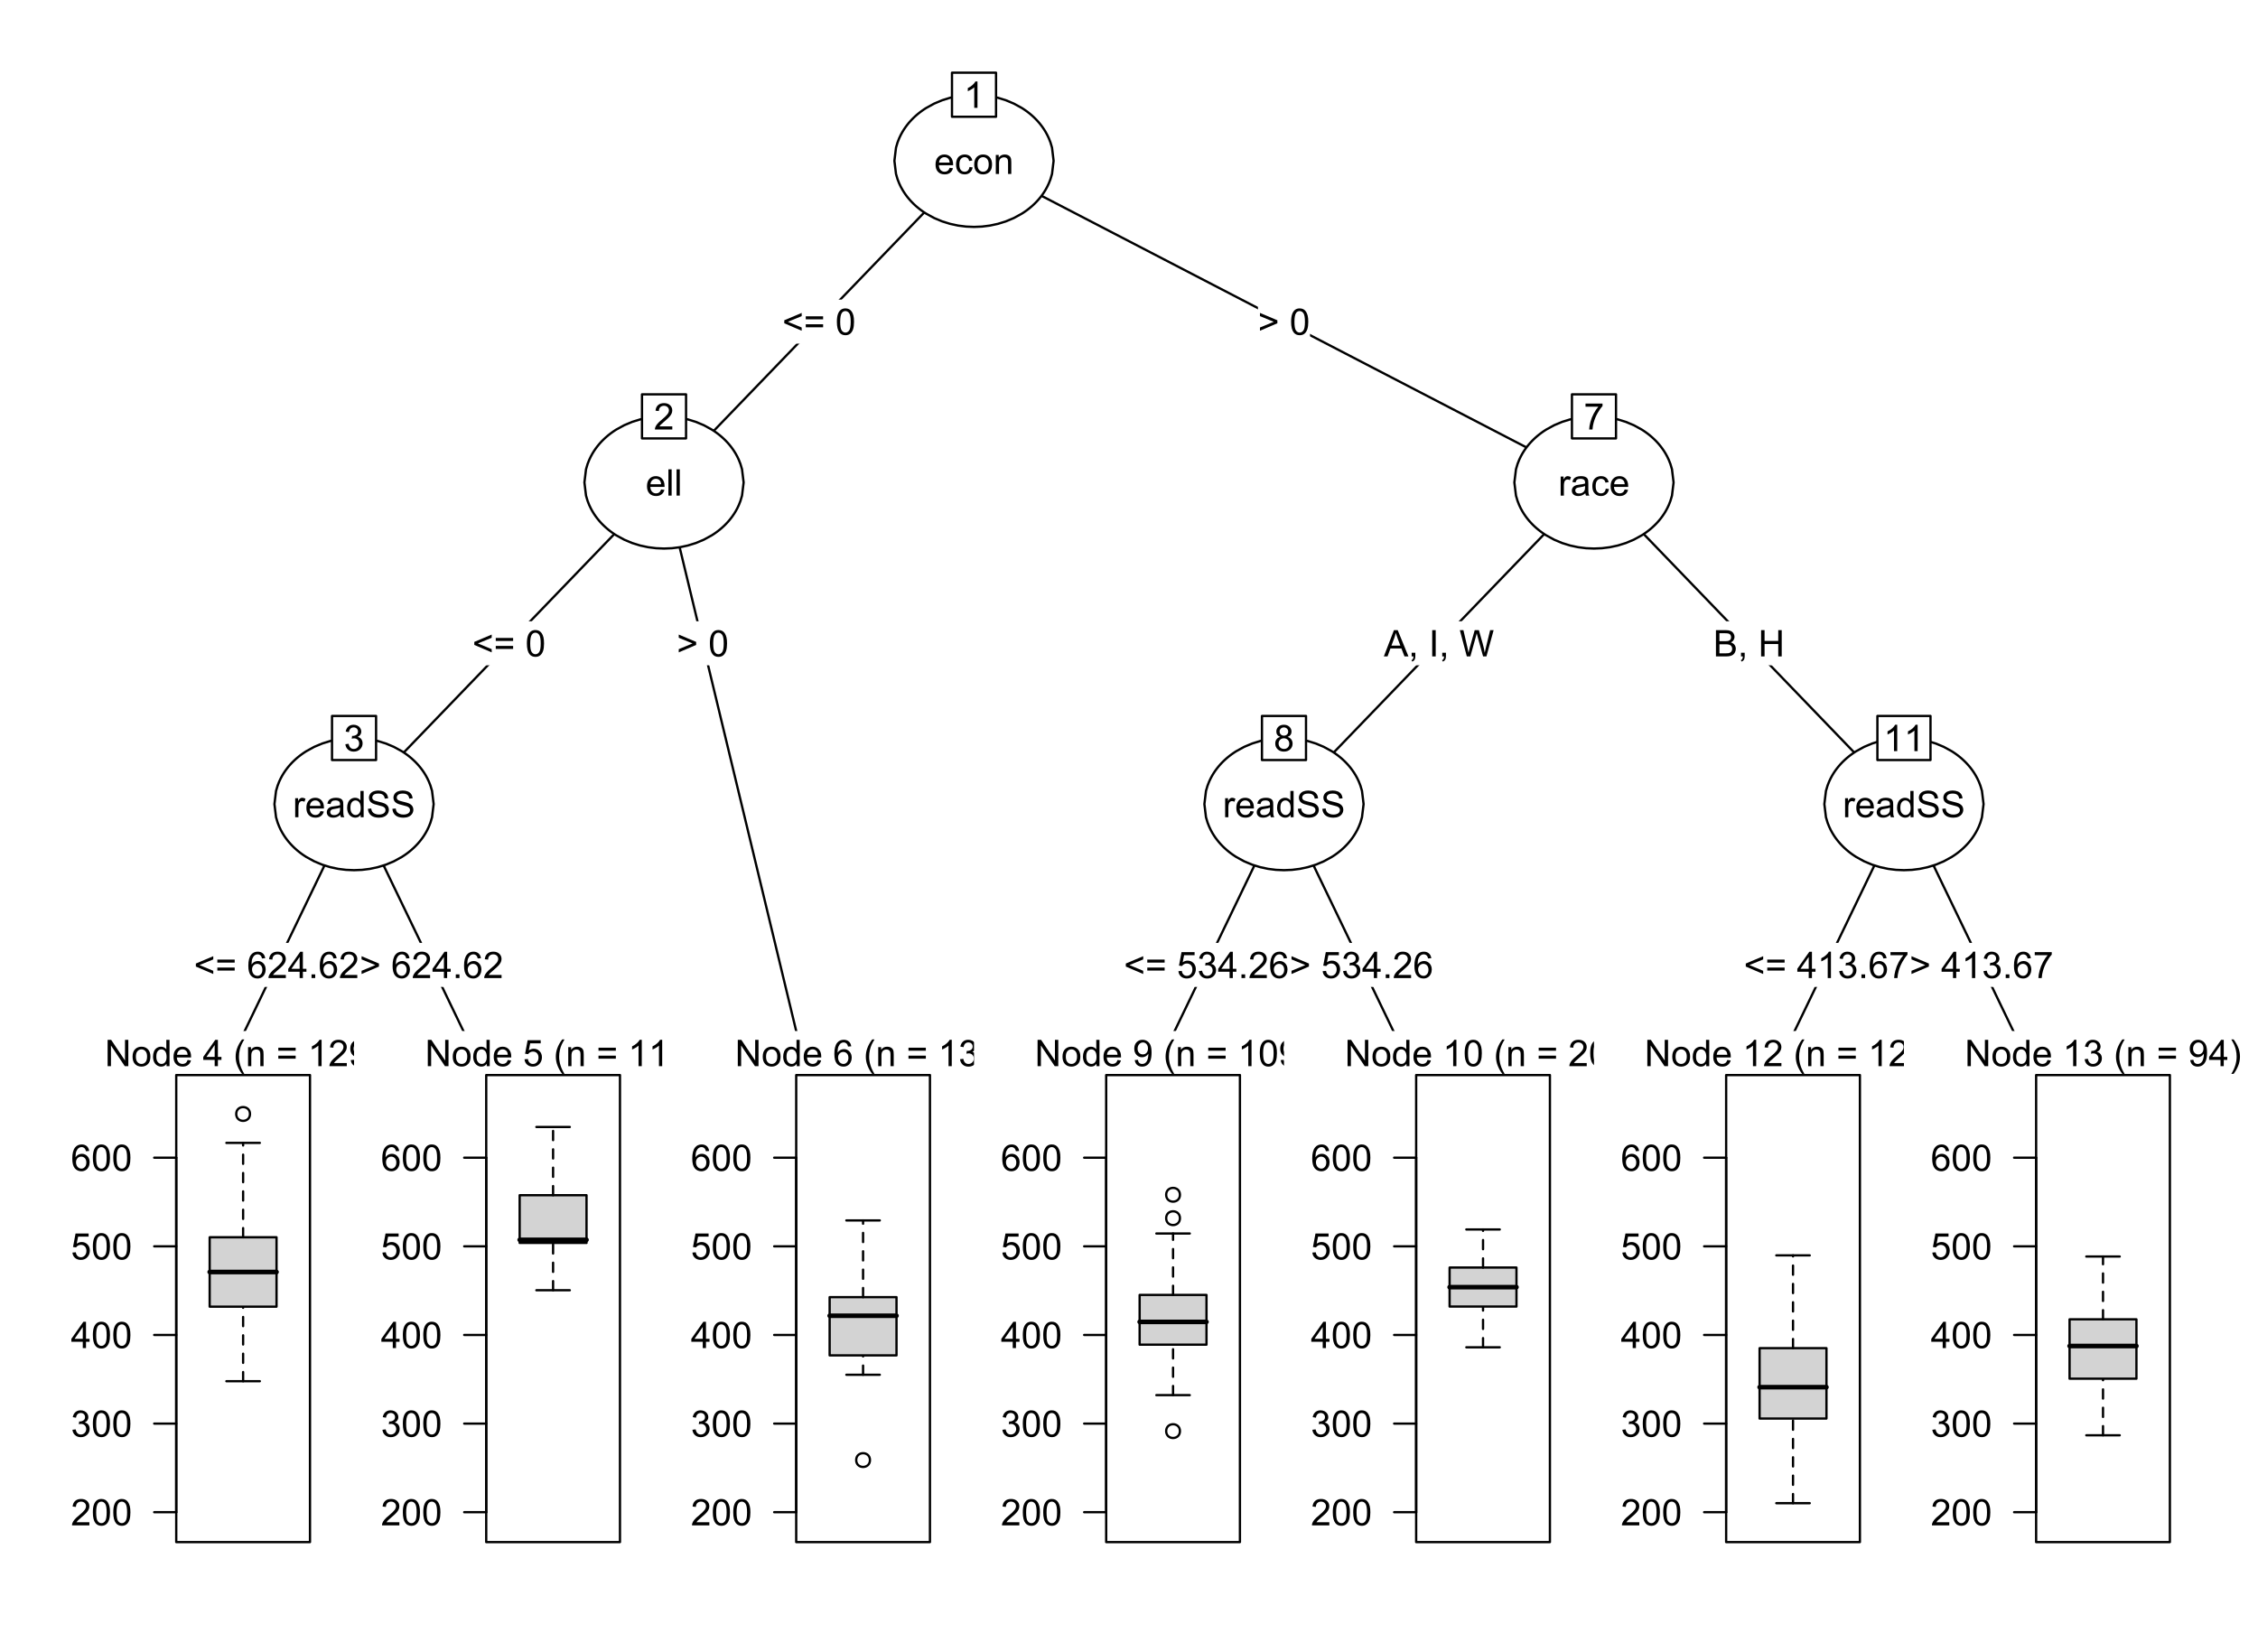 <?xml version="1.0" encoding="UTF-8"?>
<svg xmlns="http://www.w3.org/2000/svg" xmlns:xlink="http://www.w3.org/1999/xlink" width="738pt" height="540pt" viewBox="0 0 738 540" version="1.1">
<defs>
<g>
<symbol overflow="visible" id="glyph0-0">
<path style="stroke:none;" d="M 5.051 -2.004 L 6.141 -1.867 C 5.969 -1.23 5.648 -0.738 5.184 -0.387 C 4.719 -0.035 4.125 0.141 3.406 0.141 C 2.492 0.141 1.77 -0.137 1.238 -0.699 C 0.699 -1.254 0.434 -2.043 0.438 -3.059 C 0.434 -4.105 0.703 -4.918 1.246 -5.496 C 1.781 -6.074 2.48 -6.363 3.344 -6.363 C 4.176 -6.363 4.855 -6.078 5.383 -5.512 C 5.91 -4.945 6.176 -4.148 6.176 -3.125 C 6.176 -3.059 6.172 -2.965 6.172 -2.844 L 1.531 -2.844 C 1.562 -2.156 1.758 -1.633 2.109 -1.27 C 2.457 -0.906 2.891 -0.727 3.41 -0.727 C 3.797 -0.727 4.125 -0.828 4.402 -1.031 C 4.672 -1.234 4.891 -1.559 5.051 -2.004 Z M 1.586 -3.711 L 5.062 -3.711 C 5.016 -4.227 4.883 -4.621 4.664 -4.887 C 4.328 -5.293 3.891 -5.496 3.359 -5.496 C 2.871 -5.496 2.465 -5.332 2.137 -5.008 C 1.805 -4.684 1.621 -4.25 1.586 -3.711 Z M 1.586 -3.711 "/>
</symbol>
<symbol overflow="visible" id="glyph0-1">
<path style="stroke:none;" d="M 4.852 -2.281 L 5.891 -2.145 C 5.773 -1.426 5.484 -0.863 5.02 -0.465 C 4.551 -0.059 3.977 0.141 3.297 0.141 C 2.445 0.141 1.762 -0.137 1.246 -0.695 C 0.727 -1.25 0.469 -2.047 0.469 -3.086 C 0.469 -3.754 0.578 -4.344 0.801 -4.852 C 1.023 -5.355 1.363 -5.73 1.816 -5.984 C 2.27 -6.234 2.766 -6.363 3.305 -6.363 C 3.98 -6.363 4.531 -6.191 4.965 -5.848 C 5.391 -5.504 5.668 -5.02 5.789 -4.395 L 4.766 -4.234 C 4.664 -4.652 4.492 -4.969 4.246 -5.18 C 3.996 -5.391 3.695 -5.496 3.344 -5.496 C 2.809 -5.496 2.379 -5.305 2.051 -4.922 C 1.719 -4.539 1.551 -3.938 1.555 -3.117 C 1.551 -2.281 1.711 -1.672 2.035 -1.293 C 2.352 -0.914 2.77 -0.727 3.289 -0.727 C 3.695 -0.727 4.043 -0.852 4.324 -1.105 C 4.602 -1.359 4.777 -1.75 4.852 -2.281 Z M 4.852 -2.281 "/>
</symbol>
<symbol overflow="visible" id="glyph0-2">
<path style="stroke:none;" d="M 0.398 -3.109 C 0.398 -4.262 0.719 -5.117 1.359 -5.672 C 1.895 -6.133 2.547 -6.363 3.316 -6.363 C 4.172 -6.363 4.871 -6.082 5.414 -5.52 C 5.953 -4.957 6.223 -4.184 6.227 -3.199 C 6.223 -2.398 6.102 -1.766 5.867 -1.309 C 5.625 -0.848 5.277 -0.492 4.82 -0.238 C 4.359 0.016 3.859 0.141 3.316 0.141 C 2.441 0.141 1.734 -0.137 1.203 -0.695 C 0.664 -1.254 0.398 -2.059 0.398 -3.109 Z M 1.484 -3.109 C 1.48 -2.309 1.656 -1.711 2.004 -1.32 C 2.348 -0.922 2.785 -0.727 3.316 -0.727 C 3.84 -0.727 4.273 -0.926 4.621 -1.324 C 4.969 -1.723 5.145 -2.328 5.145 -3.148 C 5.145 -3.914 4.969 -4.496 4.617 -4.895 C 4.266 -5.289 3.832 -5.488 3.316 -5.492 C 2.785 -5.488 2.348 -5.293 2.004 -4.898 C 1.656 -4.5 1.48 -3.902 1.484 -3.109 Z M 1.484 -3.109 "/>
</symbol>
<symbol overflow="visible" id="glyph0-3">
<path style="stroke:none;" d="M 0.789 0 L 0.789 -6.223 L 1.742 -6.223 L 1.742 -5.336 C 2.195 -6.02 2.855 -6.363 3.719 -6.363 C 4.09 -6.363 4.434 -6.293 4.754 -6.16 C 5.066 -6.023 5.305 -5.848 5.461 -5.633 C 5.617 -5.41 5.727 -5.152 5.789 -4.852 C 5.828 -4.656 5.848 -4.312 5.848 -3.828 L 5.848 0 L 4.793 0 L 4.793 -3.785 C 4.793 -4.215 4.75 -4.535 4.668 -4.75 C 4.586 -4.961 4.441 -5.129 4.234 -5.258 C 4.023 -5.383 3.777 -5.449 3.5 -5.449 C 3.047 -5.449 2.66 -5.305 2.332 -5.02 C 2.004 -4.734 1.84 -4.195 1.844 -3.398 L 1.844 0 Z M 0.789 0 "/>
</symbol>
<symbol overflow="visible" id="glyph0-4">
<path style="stroke:none;" d="M 4.469 0 L 3.414 0 L 3.414 -6.719 C 3.16 -6.477 2.828 -6.234 2.414 -5.996 C 2 -5.75 1.629 -5.57 1.305 -5.449 L 1.305 -6.469 C 1.895 -6.742 2.41 -7.078 2.852 -7.477 C 3.293 -7.871 3.605 -8.254 3.789 -8.625 L 4.469 -8.625 Z M 4.469 0 "/>
</symbol>
<symbol overflow="visible" id="glyph0-5">
<path style="stroke:none;" d="M 0.656 -3.758 L 0.656 -4.742 L 6.344 -7.141 L 6.344 -6.094 L 1.836 -4.242 L 6.344 -2.375 L 6.344 -1.324 Z M 0.656 -3.758 "/>
</symbol>
<symbol overflow="visible" id="glyph0-6">
<path style="stroke:none;" d="M 6.34 -5.051 L 0.668 -5.051 L 0.668 -6.035 L 6.34 -6.035 Z M 6.34 -2.445 L 0.668 -2.445 L 0.668 -3.43 L 6.34 -3.43 Z M 6.34 -2.445 "/>
</symbol>
<symbol overflow="visible" id="glyph0-7">
<path style="stroke:none;" d=""/>
</symbol>
<symbol overflow="visible" id="glyph0-8">
<path style="stroke:none;" d="M 0.5 -4.234 C 0.496 -5.246 0.602 -6.062 0.812 -6.688 C 1.02 -7.305 1.328 -7.785 1.742 -8.121 C 2.148 -8.457 2.668 -8.625 3.297 -8.625 C 3.758 -8.625 4.164 -8.531 4.512 -8.348 C 4.855 -8.16 5.141 -7.891 5.371 -7.543 C 5.594 -7.191 5.773 -6.766 5.906 -6.266 C 6.035 -5.762 6.098 -5.086 6.102 -4.234 C 6.098 -3.227 5.996 -2.414 5.789 -1.797 C 5.578 -1.176 5.266 -0.695 4.859 -0.359 C 4.445 -0.02 3.926 0.145 3.297 0.148 C 2.465 0.145 1.816 -0.148 1.348 -0.742 C 0.781 -1.457 0.496 -2.621 0.5 -4.234 Z M 1.582 -4.234 C 1.582 -2.824 1.746 -1.887 2.074 -1.418 C 2.402 -0.949 2.809 -0.715 3.297 -0.719 C 3.777 -0.715 4.184 -0.949 4.52 -1.422 C 4.848 -1.887 5.016 -2.824 5.016 -4.234 C 5.016 -5.648 4.848 -6.59 4.52 -7.055 C 4.184 -7.516 3.773 -7.746 3.289 -7.75 C 2.801 -7.746 2.414 -7.543 2.125 -7.137 C 1.762 -6.613 1.582 -5.645 1.582 -4.234 Z M 1.582 -4.234 "/>
</symbol>
<symbol overflow="visible" id="glyph0-9">
<path style="stroke:none;" d="M 6.344 -3.758 L 0.656 -1.324 L 0.656 -2.375 L 5.164 -4.242 L 0.656 -6.094 L 0.656 -7.141 L 6.344 -4.742 Z M 6.344 -3.758 "/>
</symbol>
<symbol overflow="visible" id="glyph0-10">
<path style="stroke:none;" d="M 0.766 0 L 0.766 -8.59 L 1.82 -8.59 L 1.82 0 Z M 0.766 0 "/>
</symbol>
<symbol overflow="visible" id="glyph0-11">
<path style="stroke:none;" d="M 6.039 -1.016 L 6.039 0 L 0.363 0 C 0.355 -0.254 0.395 -0.496 0.484 -0.734 C 0.629 -1.117 0.859 -1.5 1.18 -1.875 C 1.492 -2.25 1.953 -2.684 2.562 -3.176 C 3.492 -3.941 4.125 -4.547 4.453 -4.992 C 4.781 -5.438 4.945 -5.859 4.945 -6.266 C 4.945 -6.68 4.793 -7.031 4.496 -7.32 C 4.191 -7.602 3.805 -7.746 3.328 -7.75 C 2.82 -7.746 2.414 -7.594 2.109 -7.293 C 1.805 -6.984 1.648 -6.562 1.648 -6.031 L 0.562 -6.141 C 0.633 -6.945 0.91 -7.559 1.398 -7.988 C 1.879 -8.41 2.531 -8.625 3.352 -8.625 C 4.172 -8.625 4.824 -8.395 5.309 -7.938 C 5.789 -7.48 6.027 -6.914 6.031 -6.242 C 6.027 -5.895 5.957 -5.559 5.82 -5.227 C 5.676 -4.891 5.441 -4.539 5.117 -4.176 C 4.789 -3.805 4.25 -3.301 3.492 -2.664 C 2.859 -2.129 2.453 -1.77 2.273 -1.582 C 2.094 -1.395 1.945 -1.203 1.828 -1.016 Z M 6.039 -1.016 "/>
</symbol>
<symbol overflow="visible" id="glyph0-12">
<path style="stroke:none;" d="M 0.781 0 L 0.781 -6.223 L 1.727 -6.223 L 1.727 -5.281 C 1.969 -5.719 2.191 -6.012 2.398 -6.152 C 2.602 -6.293 2.828 -6.363 3.078 -6.363 C 3.43 -6.363 3.793 -6.25 4.16 -6.023 L 3.797 -5.047 C 3.539 -5.195 3.281 -5.273 3.023 -5.273 C 2.793 -5.273 2.586 -5.203 2.402 -5.066 C 2.215 -4.926 2.082 -4.734 2.008 -4.488 C 1.891 -4.113 1.832 -3.703 1.836 -3.258 L 1.836 0 Z M 0.781 0 "/>
</symbol>
<symbol overflow="visible" id="glyph0-13">
<path style="stroke:none;" d="M 4.852 -0.766 C 4.461 -0.434 4.082 -0.199 3.723 -0.062 C 3.355 0.074 2.969 0.141 2.562 0.141 C 1.875 0.141 1.352 -0.023 0.984 -0.359 C 0.617 -0.688 0.434 -1.117 0.434 -1.641 C 0.434 -1.945 0.5 -2.223 0.641 -2.473 C 0.777 -2.723 0.961 -2.926 1.188 -3.082 C 1.41 -3.234 1.664 -3.348 1.945 -3.43 C 2.152 -3.477 2.465 -3.531 2.883 -3.586 C 3.734 -3.688 4.359 -3.809 4.766 -3.949 C 4.766 -4.09 4.77 -4.18 4.77 -4.227 C 4.77 -4.648 4.668 -4.953 4.469 -5.133 C 4.199 -5.371 3.801 -5.488 3.27 -5.492 C 2.77 -5.488 2.402 -5.402 2.168 -5.23 C 1.934 -5.055 1.758 -4.746 1.648 -4.305 L 0.617 -4.445 C 0.707 -4.887 0.863 -5.242 1.078 -5.516 C 1.289 -5.781 1.598 -5.992 2.008 -6.141 C 2.41 -6.289 2.883 -6.363 3.422 -6.363 C 3.953 -6.363 4.383 -6.301 4.715 -6.176 C 5.047 -6.051 5.293 -5.891 5.449 -5.703 C 5.605 -5.512 5.715 -5.273 5.777 -4.984 C 5.809 -4.805 5.824 -4.48 5.828 -4.016 L 5.828 -2.609 C 5.824 -1.625 5.848 -1.004 5.895 -0.746 C 5.941 -0.484 6.031 -0.238 6.164 0 L 5.062 0 C 4.953 -0.219 4.883 -0.473 4.852 -0.766 Z M 4.766 -3.125 C 4.375 -2.965 3.801 -2.832 3.039 -2.727 C 2.605 -2.66 2.301 -2.59 2.121 -2.516 C 1.941 -2.434 1.801 -2.32 1.703 -2.172 C 1.605 -2.02 1.559 -1.852 1.559 -1.672 C 1.559 -1.387 1.664 -1.152 1.875 -0.969 C 2.086 -0.777 2.398 -0.684 2.812 -0.688 C 3.219 -0.684 3.578 -0.773 3.895 -0.953 C 4.211 -1.129 4.445 -1.371 4.594 -1.68 C 4.707 -1.918 4.762 -2.27 4.766 -2.734 Z M 4.766 -3.125 "/>
</symbol>
<symbol overflow="visible" id="glyph0-14">
<path style="stroke:none;" d="M 4.828 0 L 4.828 -0.785 C 4.43 -0.168 3.848 0.141 3.086 0.141 C 2.59 0.141 2.133 0.004 1.719 -0.27 C 1.297 -0.543 0.977 -0.922 0.75 -1.414 C 0.523 -1.898 0.41 -2.465 0.41 -3.105 C 0.41 -3.727 0.512 -4.289 0.719 -4.797 C 0.926 -5.301 1.238 -5.688 1.652 -5.957 C 2.066 -6.227 2.527 -6.363 3.039 -6.363 C 3.41 -6.363 3.746 -6.281 4.043 -6.125 C 4.336 -5.965 4.574 -5.762 4.758 -5.508 L 4.758 -8.59 L 5.805 -8.59 L 5.805 0 Z M 1.492 -3.105 C 1.488 -2.309 1.656 -1.711 1.996 -1.316 C 2.328 -0.922 2.727 -0.727 3.188 -0.727 C 3.648 -0.727 4.039 -0.914 4.359 -1.293 C 4.68 -1.668 4.84 -2.242 4.844 -3.016 C 4.84 -3.867 4.676 -4.492 4.352 -4.895 C 4.02 -5.289 3.617 -5.488 3.141 -5.492 C 2.672 -5.488 2.277 -5.297 1.965 -4.918 C 1.645 -4.531 1.488 -3.93 1.492 -3.105 Z M 1.492 -3.105 "/>
</symbol>
<symbol overflow="visible" id="glyph0-15">
<path style="stroke:none;" d="M 0.539 -2.758 L 1.609 -2.852 C 1.66 -2.422 1.777 -2.07 1.965 -1.797 C 2.145 -1.52 2.434 -1.297 2.828 -1.129 C 3.215 -0.957 3.656 -0.871 4.148 -0.875 C 4.578 -0.871 4.961 -0.938 5.297 -1.066 C 5.629 -1.191 5.875 -1.367 6.039 -1.594 C 6.199 -1.82 6.281 -2.066 6.281 -2.332 C 6.281 -2.598 6.203 -2.832 6.047 -3.035 C 5.891 -3.238 5.633 -3.406 5.273 -3.547 C 5.043 -3.633 4.531 -3.773 3.746 -3.965 C 2.953 -4.152 2.402 -4.332 2.086 -4.5 C 1.672 -4.711 1.363 -4.977 1.168 -5.297 C 0.965 -5.617 0.867 -5.973 0.867 -6.367 C 0.867 -6.801 0.988 -7.207 1.234 -7.582 C 1.48 -7.957 1.84 -8.242 2.312 -8.441 C 2.785 -8.633 3.312 -8.73 3.891 -8.734 C 4.523 -8.73 5.082 -8.629 5.574 -8.426 C 6.059 -8.223 6.434 -7.922 6.695 -7.523 C 6.957 -7.125 7.098 -6.672 7.117 -6.172 L 6.031 -6.086 C 5.969 -6.629 5.77 -7.039 5.434 -7.316 C 5.094 -7.594 4.598 -7.734 3.938 -7.734 C 3.25 -7.734 2.746 -7.605 2.434 -7.355 C 2.113 -7.098 1.957 -6.797 1.961 -6.445 C 1.957 -6.137 2.07 -5.883 2.297 -5.684 C 2.516 -5.48 3.086 -5.273 4.012 -5.07 C 4.934 -4.859 5.566 -4.68 5.914 -4.523 C 6.41 -4.293 6.781 -4 7.02 -3.648 C 7.254 -3.293 7.371 -2.887 7.375 -2.426 C 7.371 -1.969 7.242 -1.535 6.984 -1.133 C 6.723 -0.727 6.344 -0.414 5.855 -0.188 C 5.363 0.035 4.812 0.145 4.203 0.148 C 3.422 0.145 2.77 0.035 2.246 -0.191 C 1.719 -0.414 1.309 -0.754 1.012 -1.215 C 0.711 -1.668 0.555 -2.184 0.539 -2.758 Z M 0.539 -2.758 "/>
</symbol>
<symbol overflow="visible" id="glyph0-16">
<path style="stroke:none;" d="M 0.504 -2.266 L 1.559 -2.406 C 1.68 -1.809 1.883 -1.379 2.176 -1.113 C 2.465 -0.848 2.82 -0.715 3.242 -0.719 C 3.734 -0.715 4.152 -0.887 4.496 -1.234 C 4.832 -1.574 5.004 -2 5.008 -2.516 C 5.004 -2.996 4.848 -3.395 4.535 -3.711 C 4.219 -4.023 3.816 -4.184 3.328 -4.184 C 3.129 -4.184 2.879 -4.145 2.586 -4.066 L 2.703 -4.992 C 2.766 -4.984 2.824 -4.98 2.871 -4.98 C 3.32 -4.98 3.723 -5.098 4.086 -5.332 C 4.441 -5.566 4.621 -5.926 4.625 -6.414 C 4.621 -6.801 4.492 -7.121 4.23 -7.375 C 3.965 -7.629 3.625 -7.758 3.219 -7.758 C 2.805 -7.758 2.465 -7.629 2.191 -7.371 C 1.918 -7.113 1.742 -6.727 1.664 -6.211 L 0.609 -6.398 C 0.738 -7.105 1.031 -7.652 1.488 -8.043 C 1.941 -8.43 2.508 -8.625 3.195 -8.625 C 3.66 -8.625 4.094 -8.523 4.488 -8.324 C 4.879 -8.121 5.18 -7.848 5.391 -7.5 C 5.602 -7.148 5.707 -6.777 5.707 -6.391 C 5.707 -6.02 5.605 -5.684 5.406 -5.379 C 5.207 -5.074 4.914 -4.832 4.523 -4.652 C 5.031 -4.535 5.426 -4.289 5.707 -3.922 C 5.988 -3.547 6.129 -3.086 6.129 -2.539 C 6.129 -1.785 5.855 -1.148 5.309 -0.629 C 4.762 -0.105 4.07 0.152 3.234 0.152 C 2.477 0.152 1.848 -0.07 1.355 -0.52 C 0.855 -0.969 0.574 -1.551 0.504 -2.266 Z M 0.504 -2.266 "/>
</symbol>
<symbol overflow="visible" id="glyph0-17">
<path style="stroke:none;" d="M 5.969 -6.484 L 4.922 -6.406 C 4.828 -6.812 4.695 -7.113 4.523 -7.305 C 4.234 -7.605 3.883 -7.758 3.469 -7.758 C 3.133 -7.758 2.836 -7.664 2.586 -7.477 C 2.25 -7.234 1.988 -6.879 1.797 -6.414 C 1.605 -5.949 1.508 -5.289 1.5 -4.43 C 1.754 -4.812 2.062 -5.098 2.434 -5.289 C 2.797 -5.473 3.184 -5.566 3.586 -5.57 C 4.289 -5.566 4.887 -5.309 5.383 -4.793 C 5.875 -4.277 6.121 -3.609 6.125 -2.789 C 6.121 -2.25 6.004 -1.746 5.773 -1.285 C 5.539 -0.82 5.223 -0.469 4.816 -0.223 C 4.41 0.023 3.949 0.145 3.434 0.148 C 2.555 0.145 1.836 -0.176 1.285 -0.82 C 0.727 -1.469 0.449 -2.535 0.453 -4.02 C 0.449 -5.676 0.758 -6.883 1.371 -7.641 C 1.902 -8.297 2.621 -8.625 3.531 -8.625 C 4.207 -8.625 4.762 -8.434 5.195 -8.055 C 5.625 -7.676 5.883 -7.152 5.969 -6.484 Z M 1.664 -2.781 C 1.664 -2.418 1.738 -2.07 1.895 -1.738 C 2.043 -1.406 2.262 -1.152 2.543 -0.98 C 2.82 -0.801 3.109 -0.715 3.414 -0.719 C 3.859 -0.715 4.242 -0.895 4.566 -1.258 C 4.883 -1.613 5.043 -2.102 5.047 -2.727 C 5.043 -3.316 4.887 -3.785 4.57 -4.129 C 4.25 -4.469 3.852 -4.641 3.375 -4.641 C 2.898 -4.641 2.492 -4.469 2.16 -4.129 C 1.828 -3.785 1.664 -3.336 1.664 -2.781 Z M 1.664 -2.781 "/>
</symbol>
<symbol overflow="visible" id="glyph0-18">
<path style="stroke:none;" d="M 3.879 0 L 3.879 -2.055 L 0.152 -2.055 L 0.152 -3.023 L 4.07 -8.59 L 4.934 -8.59 L 4.934 -3.023 L 6.094 -3.023 L 6.094 -2.055 L 4.934 -2.055 L 4.934 0 Z M 3.879 -3.023 L 3.879 -6.898 L 1.188 -3.023 Z M 3.879 -3.023 "/>
</symbol>
<symbol overflow="visible" id="glyph0-19">
<path style="stroke:none;" d="M 1.09 0 L 1.09 -1.203 L 2.289 -1.203 L 2.289 0 Z M 1.09 0 "/>
</symbol>
<symbol overflow="visible" id="glyph0-20">
<path style="stroke:none;" d="M 0.914 0 L 0.914 -8.59 L 2.078 -8.59 L 6.594 -1.844 L 6.594 -8.59 L 7.68 -8.59 L 7.68 0 L 6.516 0 L 2.004 -6.75 L 2.004 0 Z M 0.914 0 "/>
</symbol>
<symbol overflow="visible" id="glyph0-21">
<path style="stroke:none;" d="M 2.805 2.523 C 2.223 1.785 1.73 0.93 1.328 -0.055 C 0.926 -1.035 0.727 -2.055 0.727 -3.109 C 0.727 -4.039 0.875 -4.93 1.18 -5.781 C 1.523 -6.77 2.066 -7.754 2.805 -8.734 L 3.562 -8.734 C 3.086 -7.918 2.773 -7.34 2.625 -6.996 C 2.383 -6.457 2.195 -5.895 2.062 -5.309 C 1.895 -4.574 1.809 -3.84 1.812 -3.105 C 1.809 -1.227 2.395 0.648 3.562 2.523 Z M 2.805 2.523 "/>
</symbol>
<symbol overflow="visible" id="glyph0-22">
<path style="stroke:none;" d="M 0.656 -1.984 L 1.672 -2.078 C 1.75 -1.602 1.914 -1.258 2.16 -1.043 C 2.398 -0.824 2.711 -0.715 3.094 -0.719 C 3.414 -0.715 3.695 -0.789 3.945 -0.941 C 4.188 -1.086 4.391 -1.285 4.547 -1.535 C 4.703 -1.785 4.832 -2.121 4.938 -2.543 C 5.043 -2.965 5.098 -3.395 5.098 -3.832 C 5.098 -3.879 5.094 -3.949 5.094 -4.043 C 4.875 -3.707 4.586 -3.434 4.227 -3.227 C 3.859 -3.016 3.465 -2.91 3.039 -2.914 C 2.328 -2.91 1.727 -3.168 1.238 -3.688 C 0.742 -4.199 0.496 -4.879 0.5 -5.727 C 0.496 -6.594 0.754 -7.297 1.27 -7.828 C 1.781 -8.359 2.426 -8.625 3.199 -8.625 C 3.758 -8.625 4.266 -8.473 4.73 -8.172 C 5.191 -7.871 5.543 -7.441 5.785 -6.887 C 6.023 -6.328 6.145 -5.523 6.148 -4.469 C 6.145 -3.371 6.027 -2.496 5.789 -1.848 C 5.547 -1.195 5.191 -0.703 4.723 -0.363 C 4.254 -0.023 3.703 0.145 3.07 0.148 C 2.398 0.145 1.848 -0.039 1.422 -0.41 C 0.996 -0.785 0.742 -1.309 0.656 -1.984 Z M 4.977 -5.777 C 4.973 -6.383 4.812 -6.863 4.492 -7.219 C 4.168 -7.57 3.781 -7.746 3.328 -7.75 C 2.859 -7.746 2.449 -7.555 2.102 -7.176 C 1.754 -6.789 1.582 -6.293 1.582 -5.688 C 1.582 -5.137 1.746 -4.691 2.074 -4.355 C 2.402 -4.012 2.809 -3.844 3.297 -3.844 C 3.785 -3.844 4.188 -4.012 4.504 -4.355 C 4.816 -4.691 4.973 -5.168 4.977 -5.777 Z M 4.977 -5.777 "/>
</symbol>
<symbol overflow="visible" id="glyph0-23">
<path style="stroke:none;" d="M 1.484 2.523 L 0.727 2.523 C 1.891 0.648 2.473 -1.227 2.477 -3.105 C 2.473 -3.84 2.391 -4.566 2.227 -5.289 C 2.094 -5.875 1.906 -6.438 1.672 -6.977 C 1.516 -7.328 1.203 -7.914 0.727 -8.734 L 1.484 -8.734 C 2.215 -7.754 2.758 -6.77 3.109 -5.781 C 3.41 -4.93 3.562 -4.039 3.562 -3.109 C 3.562 -2.055 3.359 -1.035 2.957 -0.055 C 2.551 0.93 2.059 1.785 1.484 2.523 Z M 1.484 2.523 "/>
</symbol>
<symbol overflow="visible" id="glyph0-24">
<path style="stroke:none;" d="M 0.5 -2.25 L 1.605 -2.344 C 1.684 -1.805 1.871 -1.398 2.176 -1.125 C 2.473 -0.852 2.836 -0.715 3.258 -0.719 C 3.766 -0.715 4.195 -0.906 4.547 -1.293 C 4.898 -1.672 5.074 -2.18 5.074 -2.82 C 5.074 -3.414 4.902 -3.891 4.566 -4.242 C 4.227 -4.59 3.785 -4.762 3.242 -4.766 C 2.898 -4.762 2.594 -4.684 2.32 -4.531 C 2.047 -4.375 1.832 -4.176 1.676 -3.93 L 0.688 -4.062 L 1.516 -8.473 L 5.789 -8.473 L 5.789 -7.465 L 2.359 -7.465 L 1.898 -5.156 C 2.414 -5.516 2.953 -5.695 3.523 -5.695 C 4.27 -5.695 4.902 -5.434 5.422 -4.914 C 5.934 -4.395 6.191 -3.727 6.195 -2.914 C 6.191 -2.133 5.965 -1.461 5.516 -0.898 C 4.961 -0.199 4.211 0.145 3.258 0.148 C 2.477 0.145 1.836 -0.07 1.344 -0.508 C 0.844 -0.941 0.562 -1.523 0.5 -2.25 Z M 0.5 -2.25 "/>
</symbol>
<symbol overflow="visible" id="glyph0-25">
<path style="stroke:none;" d="M 0.57 -7.465 L 0.57 -8.477 L 6.129 -8.477 L 6.129 -7.656 C 5.582 -7.074 5.039 -6.301 4.5 -5.336 C 3.961 -4.371 3.547 -3.379 3.258 -2.359 C 3.047 -1.637 2.91 -0.852 2.852 0 L 1.77 0 C 1.781 -0.676 1.914 -1.492 2.168 -2.449 C 2.418 -3.402 2.781 -4.324 3.258 -5.215 C 3.734 -6.105 4.238 -6.855 4.773 -7.465 Z M 0.57 -7.465 "/>
</symbol>
<symbol overflow="visible" id="glyph0-26">
<path style="stroke:none;" d="M -0.016 0 L 3.281 -8.59 L 4.508 -8.59 L 8.023 0 L 6.727 0 L 5.727 -2.602 L 2.133 -2.602 L 1.188 0 Z M 2.461 -3.527 L 5.375 -3.527 L 4.477 -5.906 C 4.203 -6.629 4 -7.223 3.867 -7.688 C 3.758 -7.133 3.602 -6.586 3.406 -6.047 Z M 2.461 -3.527 "/>
</symbol>
<symbol overflow="visible" id="glyph0-27">
<path style="stroke:none;" d="M 1.066 0 L 1.066 -1.203 L 2.266 -1.203 L 2.266 0 C 2.262 0.441 2.184 0.797 2.031 1.07 C 1.871 1.34 1.625 1.551 1.289 1.699 L 0.996 1.25 C 1.215 1.148 1.379 1.004 1.488 0.816 C 1.594 0.621 1.652 0.352 1.664 0 Z M 1.066 0 "/>
</symbol>
<symbol overflow="visible" id="glyph0-28">
<path style="stroke:none;" d="M 1.117 0 L 1.117 -8.59 L 2.258 -8.59 L 2.258 0 Z M 1.117 0 "/>
</symbol>
<symbol overflow="visible" id="glyph0-29">
<path style="stroke:none;" d="M 2.426 0 L 0.148 -8.59 L 1.312 -8.59 L 2.617 -2.961 C 2.754 -2.367 2.875 -1.781 2.984 -1.203 C 3.199 -2.117 3.328 -2.648 3.367 -2.789 L 5.004 -8.59 L 6.375 -8.59 L 7.605 -4.242 C 7.914 -3.164 8.137 -2.148 8.273 -1.203 C 8.383 -1.742 8.523 -2.367 8.703 -3.07 L 10.047 -8.59 L 11.191 -8.59 L 8.836 0 L 7.742 0 L 5.93 -6.547 C 5.777 -7.09 5.688 -7.426 5.66 -7.555 C 5.566 -7.156 5.48 -6.82 5.406 -6.547 L 3.586 0 Z M 2.426 0 "/>
</symbol>
<symbol overflow="visible" id="glyph0-30">
<path style="stroke:none;" d="M 0.879 0 L 0.879 -8.59 L 4.102 -8.59 C 4.758 -8.59 5.281 -8.5 5.68 -8.328 C 6.07 -8.152 6.383 -7.887 6.609 -7.527 C 6.836 -7.164 6.949 -6.785 6.949 -6.391 C 6.949 -6.023 6.848 -5.68 6.648 -5.355 C 6.449 -5.027 6.148 -4.766 5.75 -4.57 C 6.266 -4.418 6.664 -4.156 6.945 -3.793 C 7.223 -3.422 7.363 -2.988 7.367 -2.492 C 7.363 -2.086 7.277 -1.711 7.109 -1.367 C 6.938 -1.02 6.73 -0.754 6.48 -0.57 C 6.23 -0.379 5.914 -0.238 5.539 -0.145 C 5.16 -0.047 4.699 0 4.156 0 Z M 2.016 -4.98 L 3.875 -4.98 C 4.375 -4.98 4.738 -5.012 4.957 -5.078 C 5.246 -5.164 5.461 -5.309 5.609 -5.508 C 5.75 -5.703 5.824 -5.953 5.828 -6.258 C 5.824 -6.543 5.758 -6.793 5.625 -7.012 C 5.488 -7.227 5.293 -7.375 5.039 -7.457 C 4.781 -7.535 4.344 -7.574 3.734 -7.578 L 2.016 -7.578 Z M 2.016 -1.016 L 4.156 -1.016 C 4.516 -1.012 4.773 -1.027 4.93 -1.055 C 5.188 -1.102 5.406 -1.18 5.582 -1.289 C 5.758 -1.398 5.902 -1.555 6.016 -1.766 C 6.129 -1.969 6.188 -2.211 6.188 -2.492 C 6.188 -2.805 6.105 -3.082 5.941 -3.324 C 5.777 -3.559 5.547 -3.727 5.258 -3.824 C 4.961 -3.918 4.543 -3.965 4 -3.969 L 2.016 -3.969 Z M 2.016 -1.016 "/>
</symbol>
<symbol overflow="visible" id="glyph0-31">
<path style="stroke:none;" d="M 0.961 0 L 0.961 -8.59 L 2.098 -8.59 L 2.098 -5.062 L 6.562 -5.062 L 6.562 -8.59 L 7.699 -8.59 L 7.699 0 L 6.562 0 L 6.562 -4.047 L 2.098 -4.047 L 2.098 0 Z M 0.961 0 "/>
</symbol>
<symbol overflow="visible" id="glyph0-32">
<path style="stroke:none;" d="M 2.121 -4.656 C 1.684 -4.816 1.359 -5.047 1.148 -5.344 C 0.938 -5.641 0.832 -5.996 0.832 -6.41 C 0.832 -7.035 1.055 -7.559 1.504 -7.984 C 1.953 -8.41 2.551 -8.625 3.297 -8.625 C 4.043 -8.625 4.648 -8.406 5.109 -7.973 C 5.566 -7.535 5.793 -7.004 5.797 -6.383 C 5.793 -5.977 5.688 -5.629 5.48 -5.34 C 5.27 -5.043 4.953 -4.816 4.531 -4.656 C 5.055 -4.48 5.457 -4.203 5.734 -3.824 C 6.008 -3.438 6.145 -2.98 6.148 -2.453 C 6.145 -1.715 5.887 -1.098 5.367 -0.602 C 4.844 -0.102 4.16 0.145 3.316 0.148 C 2.469 0.145 1.785 -0.102 1.266 -0.605 C 0.742 -1.105 0.48 -1.734 0.484 -2.484 C 0.48 -3.039 0.621 -3.504 0.91 -3.887 C 1.191 -4.262 1.598 -4.52 2.121 -4.656 Z M 1.91 -6.445 C 1.91 -6.039 2.039 -5.707 2.301 -5.449 C 2.562 -5.191 2.902 -5.062 3.32 -5.062 C 3.723 -5.062 4.055 -5.188 4.32 -5.445 C 4.578 -5.695 4.711 -6.012 4.711 -6.387 C 4.711 -6.773 4.574 -7.098 4.309 -7.363 C 4.035 -7.625 3.703 -7.758 3.312 -7.758 C 2.906 -7.758 2.574 -7.629 2.309 -7.371 C 2.043 -7.113 1.91 -6.805 1.91 -6.445 Z M 1.57 -2.477 C 1.57 -2.176 1.641 -1.887 1.785 -1.605 C 1.926 -1.324 2.137 -1.105 2.422 -0.949 C 2.699 -0.793 3.004 -0.715 3.328 -0.719 C 3.832 -0.715 4.246 -0.879 4.578 -1.207 C 4.902 -1.531 5.066 -1.941 5.07 -2.445 C 5.066 -2.945 4.898 -3.367 4.562 -3.703 C 4.223 -4.035 3.801 -4.199 3.293 -4.203 C 2.793 -4.199 2.379 -4.035 2.059 -3.711 C 1.73 -3.379 1.57 -2.969 1.57 -2.477 Z M 1.57 -2.477 "/>
</symbol>
</g>
</defs>
<g id="surface21">
<rect x="0" y="0" width="738" height="540" style="fill:rgb(100%,100%,100%);fill-opacity:1;stroke:none;"/>
<path style="fill:none;stroke-width:0.75;stroke-linecap:round;stroke-linejoin:round;stroke:rgb(0%,0%,0%);stroke-opacity:1;stroke-miterlimit:10;" d="M 318.344 52.559 L 217.027 157.68 "/>
<path style="fill:none;stroke-width:0.75;stroke-linecap:round;stroke-linejoin:round;stroke:rgb(0%,0%,0%);stroke-opacity:1;stroke-miterlimit:10;" d="M 318.344 52.559 L 520.973 157.68 "/>
<path style="fill-rule:nonzero;fill:rgb(100%,100%,100%);fill-opacity:1;stroke-width:0.75;stroke-linecap:round;stroke-linejoin:round;stroke:rgb(0%,0%,0%);stroke-opacity:1;stroke-miterlimit:10;" d="M 292.328 52.559 L 292.848 48.262 L 293.367 46.512 L 293.887 45.191 L 294.406 44.094 L 294.93 43.145 L 295.449 42.301 L 295.969 41.539 L 296.488 40.84 L 297.008 40.195 L 297.531 39.602 L 298.051 39.043 L 298.57 38.523 L 299.09 38.031 L 299.609 37.57 L 300.133 37.133 L 300.652 36.723 L 301.172 36.332 L 301.691 35.965 L 302.211 35.613 L 302.734 35.281 L 305.336 33.855 L 307.938 32.762 L 310.539 31.953 L 313.141 31.395 L 315.742 31.066 L 318.344 30.961 L 320.945 31.066 L 323.547 31.395 L 326.148 31.953 L 328.75 32.762 L 331.352 33.855 L 333.953 35.281 L 334.473 35.613 L 334.992 35.965 L 335.516 36.332 L 336.035 36.723 L 336.555 37.133 L 337.074 37.57 L 337.594 38.031 L 338.117 38.523 L 338.637 39.043 L 339.156 39.602 L 339.676 40.195 L 340.195 40.84 L 340.719 41.539 L 341.238 42.301 L 341.758 43.145 L 342.277 44.094 L 342.797 45.191 L 343.32 46.512 L 343.84 48.262 L 344.359 52.559 L 343.84 56.859 L 343.32 58.609 L 342.797 59.93 L 342.277 61.027 L 341.758 61.977 L 341.238 62.82 L 340.719 63.582 L 340.195 64.281 L 339.676 64.922 L 339.156 65.52 L 338.637 66.078 L 338.117 66.598 L 337.594 67.09 L 337.074 67.551 L 336.555 67.984 L 336.035 68.398 L 335.516 68.789 L 334.992 69.156 L 334.473 69.508 L 333.953 69.84 L 331.352 71.266 L 328.75 72.355 L 326.148 73.164 L 323.547 73.723 L 320.945 74.051 L 318.344 74.16 L 315.742 74.051 L 313.141 73.723 L 310.539 73.164 L 307.938 72.355 L 305.336 71.266 L 302.734 69.84 L 302.211 69.508 L 301.691 69.156 L 301.172 68.789 L 300.652 68.398 L 300.133 67.984 L 299.609 67.551 L 299.09 67.09 L 298.57 66.598 L 298.051 66.078 L 297.531 65.52 L 297.008 64.922 L 296.488 64.281 L 295.969 63.582 L 295.449 62.82 L 294.93 61.977 L 294.406 61.027 L 293.887 59.93 L 293.367 58.609 L 292.848 56.859 Z M 292.328 52.559 "/>
<g style="fill:rgb(0%,0%,0%);fill-opacity:1;">
  <use xlink:href="#glyph0-0" x="305.332" y="56.855"/>
  <use xlink:href="#glyph0-1" x="312.006" y="56.855"/>
  <use xlink:href="#glyph0-2" x="318.006" y="56.855"/>
  <use xlink:href="#glyph0-3" x="324.68" y="56.855"/>
</g>
<path style="fill-rule:nonzero;fill:rgb(100%,100%,100%);fill-opacity:1;stroke-width:0.75;stroke-linecap:round;stroke-linejoin:round;stroke:rgb(0%,0%,0%);stroke-opacity:1;stroke-miterlimit:10;" d="M 311.145 38.16 L 325.543 38.16 L 325.543 23.762 L 311.145 23.762 Z M 311.145 38.16 "/>
<g style="fill:rgb(0%,0%,0%);fill-opacity:1;">
  <use xlink:href="#glyph0-4" x="315.008" y="35.254"/>
</g>
<path style=" stroke:none;fill-rule:nonzero;fill:rgb(100%,100%,100%);fill-opacity:1;" d="M 255.676 112.32 L 279.699 112.32 L 279.699 97.922 L 255.676 97.922 Z M 255.676 112.32 "/>
<g style="fill:rgb(0%,0%,0%);fill-opacity:1;">
  <use xlink:href="#glyph0-5" x="255.676" y="109.414"/>
  <use xlink:href="#glyph0-6" x="262.684" y="109.414"/>
  <use xlink:href="#glyph0-7" x="269.691" y="109.414"/>
  <use xlink:href="#glyph0-8" x="273.025" y="109.414"/>
</g>
<path style=" stroke:none;fill-rule:nonzero;fill:rgb(100%,100%,100%);fill-opacity:1;" d="M 411.148 112.32 L 428.164 112.32 L 428.164 97.922 L 411.148 97.922 Z M 411.148 112.32 "/>
<g style="fill:rgb(0%,0%,0%);fill-opacity:1;">
  <use xlink:href="#glyph0-9" x="411.148" y="109.414"/>
  <use xlink:href="#glyph0-7" x="418.156" y="109.414"/>
  <use xlink:href="#glyph0-8" x="421.49" y="109.414"/>
</g>
<path style="fill:none;stroke-width:0.75;stroke-linecap:round;stroke-linejoin:round;stroke:rgb(0%,0%,0%);stroke-opacity:1;stroke-miterlimit:10;" d="M 217.027 157.68 L 115.715 262.801 "/>
<path style="fill:none;stroke-width:0.75;stroke-linecap:round;stroke-linejoin:round;stroke:rgb(0%,0%,0%);stroke-opacity:1;stroke-miterlimit:10;" d="M 217.027 157.68 L 267.688 367.922 "/>
<path style="fill-rule:nonzero;fill:rgb(100%,100%,100%);fill-opacity:1;stroke-width:0.75;stroke-linecap:round;stroke-linejoin:round;stroke:rgb(0%,0%,0%);stroke-opacity:1;stroke-miterlimit:10;" d="M 191.012 157.68 L 191.531 153.383 L 192.051 151.633 L 192.574 150.312 L 193.094 149.215 L 193.613 148.266 L 194.133 147.422 L 194.656 146.656 L 195.176 145.961 L 195.695 145.316 L 196.215 144.719 L 196.734 144.164 L 197.258 143.641 L 197.777 143.152 L 198.297 142.691 L 198.816 142.254 L 199.336 141.844 L 199.859 141.453 L 200.379 141.082 L 200.898 140.734 L 201.418 140.398 L 204.02 138.973 L 206.621 137.883 L 209.223 137.074 L 211.824 136.516 L 214.426 136.188 L 217.027 136.078 L 219.629 136.188 L 222.23 136.516 L 224.832 137.074 L 227.434 137.883 L 230.035 138.973 L 232.637 140.398 L 233.16 140.734 L 233.68 141.082 L 234.199 141.453 L 234.719 141.844 L 235.238 142.254 L 235.762 142.691 L 236.281 143.152 L 236.801 143.641 L 237.32 144.164 L 237.84 144.719 L 238.363 145.316 L 238.883 145.961 L 239.402 146.656 L 239.922 147.422 L 240.445 148.266 L 240.965 149.215 L 241.484 150.312 L 242.004 151.633 L 242.523 153.383 L 243.047 157.68 L 242.523 161.977 L 242.004 163.727 L 241.484 165.051 L 240.965 166.145 L 240.445 167.094 L 239.922 167.938 L 239.402 168.703 L 238.883 169.398 L 238.363 170.043 L 237.84 170.641 L 237.32 171.195 L 236.801 171.719 L 236.281 172.207 L 235.762 172.668 L 235.238 173.105 L 234.719 173.516 L 234.199 173.906 L 233.68 174.277 L 233.16 174.629 L 232.637 174.961 L 230.035 176.387 L 227.434 177.477 L 224.832 178.285 L 222.23 178.844 L 219.629 179.172 L 217.027 179.281 L 214.426 179.172 L 211.824 178.844 L 209.223 178.285 L 206.621 177.477 L 204.02 176.387 L 201.418 174.961 L 200.898 174.629 L 200.379 174.277 L 199.859 173.906 L 199.336 173.516 L 198.816 173.105 L 198.297 172.668 L 197.777 172.207 L 197.258 171.719 L 196.734 171.195 L 196.215 170.641 L 195.695 170.043 L 195.176 169.398 L 194.656 168.703 L 194.133 167.938 L 193.613 167.094 L 193.094 166.145 L 192.574 165.051 L 192.051 163.727 L 191.531 161.977 Z M 191.012 157.68 "/>
<g style="fill:rgb(0%,0%,0%);fill-opacity:1;">
  <use xlink:href="#glyph0-0" x="211.023" y="161.977"/>
  <use xlink:href="#glyph0-10" x="217.697" y="161.977"/>
  <use xlink:href="#glyph0-10" x="220.363" y="161.977"/>
</g>
<path style="fill-rule:nonzero;fill:rgb(100%,100%,100%);fill-opacity:1;stroke-width:0.75;stroke-linecap:round;stroke-linejoin:round;stroke:rgb(0%,0%,0%);stroke-opacity:1;stroke-miterlimit:10;" d="M 209.828 143.281 L 224.227 143.281 L 224.227 128.883 L 209.828 128.883 Z M 209.828 143.281 "/>
<g style="fill:rgb(0%,0%,0%);fill-opacity:1;">
  <use xlink:href="#glyph0-11" x="213.691" y="140.375"/>
</g>
<path style=" stroke:none;fill-rule:nonzero;fill:rgb(100%,100%,100%);fill-opacity:1;" d="M 154.359 217.441 L 178.383 217.441 L 178.383 203.043 L 154.359 203.043 Z M 154.359 217.441 "/>
<g style="fill:rgb(0%,0%,0%);fill-opacity:1;">
  <use xlink:href="#glyph0-5" x="154.359" y="214.535"/>
  <use xlink:href="#glyph0-6" x="161.367" y="214.535"/>
  <use xlink:href="#glyph0-7" x="168.375" y="214.535"/>
  <use xlink:href="#glyph0-8" x="171.709" y="214.535"/>
</g>
<path style=" stroke:none;fill-rule:nonzero;fill:rgb(100%,100%,100%);fill-opacity:1;" d="M 221.184 217.441 L 238.199 217.441 L 238.199 203.043 L 221.184 203.043 Z M 221.184 217.441 "/>
<g style="fill:rgb(0%,0%,0%);fill-opacity:1;">
  <use xlink:href="#glyph0-9" x="221.184" y="214.535"/>
  <use xlink:href="#glyph0-7" x="228.191" y="214.535"/>
  <use xlink:href="#glyph0-8" x="231.525" y="214.535"/>
</g>
<path style="fill:none;stroke-width:0.75;stroke-linecap:round;stroke-linejoin:round;stroke:rgb(0%,0%,0%);stroke-opacity:1;stroke-miterlimit:10;" d="M 115.715 262.801 L 65.059 367.922 "/>
<path style="fill:none;stroke-width:0.75;stroke-linecap:round;stroke-linejoin:round;stroke:rgb(0%,0%,0%);stroke-opacity:1;stroke-miterlimit:10;" d="M 115.715 262.801 L 166.371 367.922 "/>
<path style="fill-rule:nonzero;fill:rgb(100%,100%,100%);fill-opacity:1;stroke-width:0.75;stroke-linecap:round;stroke-linejoin:round;stroke:rgb(0%,0%,0%);stroke-opacity:1;stroke-miterlimit:10;" d="M 89.699 262.801 L 90.219 258.5 L 90.738 256.754 L 91.258 255.43 L 91.777 254.336 L 92.301 253.387 L 92.82 252.539 L 93.34 251.777 L 93.859 251.082 L 94.379 250.438 L 94.902 249.84 L 95.422 249.281 L 95.941 248.762 L 96.461 248.273 L 96.98 247.809 L 97.504 247.375 L 98.023 246.961 L 98.543 246.574 L 99.062 246.203 L 99.586 245.852 L 100.105 245.52 L 102.707 244.094 L 105.309 243.004 L 107.91 242.195 L 110.512 241.637 L 113.113 241.309 L 115.715 241.199 L 118.316 241.309 L 120.918 241.637 L 123.52 242.195 L 126.121 243.004 L 128.723 244.094 L 131.324 245.52 L 131.844 245.852 L 132.363 246.203 L 132.887 246.574 L 133.406 246.961 L 133.926 247.375 L 134.445 247.809 L 134.965 248.273 L 135.488 248.762 L 136.008 249.281 L 136.527 249.84 L 137.047 250.438 L 137.566 251.082 L 138.09 251.777 L 138.609 252.539 L 139.129 253.387 L 139.648 254.336 L 140.168 255.43 L 140.691 256.754 L 141.211 258.5 L 141.73 262.801 L 141.211 267.098 L 140.691 268.848 L 140.168 270.168 L 139.648 271.266 L 139.129 272.215 L 138.609 273.059 L 138.09 273.824 L 137.566 274.52 L 137.047 275.164 L 136.527 275.762 L 136.008 276.316 L 135.488 276.84 L 134.965 277.328 L 134.445 277.789 L 133.926 278.227 L 133.406 278.637 L 132.887 279.027 L 132.363 279.398 L 131.844 279.746 L 131.324 280.078 L 128.723 281.508 L 126.121 282.598 L 123.52 283.406 L 120.918 283.965 L 118.316 284.293 L 115.715 284.398 L 113.113 284.293 L 110.512 283.965 L 107.91 283.406 L 105.309 282.598 L 102.707 281.508 L 100.105 280.078 L 99.586 279.746 L 99.062 279.398 L 98.543 279.027 L 98.023 278.637 L 97.504 278.227 L 96.98 277.789 L 96.461 277.328 L 95.941 276.84 L 95.422 276.316 L 94.902 275.762 L 94.379 275.164 L 93.859 274.52 L 93.34 273.824 L 92.82 273.059 L 92.301 272.215 L 91.777 271.266 L 91.258 270.168 L 90.738 268.848 L 90.219 267.098 Z M 89.699 262.801 "/>
<g style="fill:rgb(0%,0%,0%);fill-opacity:1;">
  <use xlink:href="#glyph0-12" x="95.703" y="267.094"/>
  <use xlink:href="#glyph0-0" x="99.699" y="267.094"/>
  <use xlink:href="#glyph0-13" x="106.373" y="267.094"/>
  <use xlink:href="#glyph0-14" x="113.047" y="267.094"/>
  <use xlink:href="#glyph0-15" x="119.721" y="267.094"/>
  <use xlink:href="#glyph0-15" x="127.725" y="267.094"/>
</g>
<path style="fill-rule:nonzero;fill:rgb(100%,100%,100%);fill-opacity:1;stroke-width:0.75;stroke-linecap:round;stroke-linejoin:round;stroke:rgb(0%,0%,0%);stroke-opacity:1;stroke-miterlimit:10;" d="M 108.516 248.398 L 122.914 248.398 L 122.914 234 L 108.516 234 Z M 108.516 248.398 "/>
<g style="fill:rgb(0%,0%,0%);fill-opacity:1;">
  <use xlink:href="#glyph0-16" x="112.379" y="245.496"/>
</g>
<path style=" stroke:none;fill-rule:nonzero;fill:rgb(100%,100%,100%);fill-opacity:1;" d="M 63.359 322.559 L 117.414 322.559 L 117.414 308.16 L 63.359 308.16 Z M 63.359 322.559 "/>
<g style="fill:rgb(0%,0%,0%);fill-opacity:1;">
  <use xlink:href="#glyph0-5" x="63.359" y="319.656"/>
  <use xlink:href="#glyph0-6" x="70.367" y="319.656"/>
  <use xlink:href="#glyph0-7" x="77.375" y="319.656"/>
  <use xlink:href="#glyph0-17" x="80.709" y="319.656"/>
  <use xlink:href="#glyph0-11" x="87.383" y="319.656"/>
  <use xlink:href="#glyph0-18" x="94.057" y="319.656"/>
  <use xlink:href="#glyph0-19" x="100.73" y="319.656"/>
  <use xlink:href="#glyph0-17" x="104.064" y="319.656"/>
  <use xlink:href="#glyph0-11" x="110.738" y="319.656"/>
</g>
<path style=" stroke:none;fill-rule:nonzero;fill:rgb(100%,100%,100%);fill-opacity:1;" d="M 117.52 322.559 L 164.566 322.559 L 164.566 308.16 L 117.52 308.16 Z M 117.52 322.559 "/>
<g style="fill:rgb(0%,0%,0%);fill-opacity:1;">
  <use xlink:href="#glyph0-9" x="117.52" y="319.656"/>
  <use xlink:href="#glyph0-7" x="124.527" y="319.656"/>
  <use xlink:href="#glyph0-17" x="127.861" y="319.656"/>
  <use xlink:href="#glyph0-11" x="134.535" y="319.656"/>
  <use xlink:href="#glyph0-18" x="141.209" y="319.656"/>
  <use xlink:href="#glyph0-19" x="147.883" y="319.656"/>
  <use xlink:href="#glyph0-17" x="151.217" y="319.656"/>
  <use xlink:href="#glyph0-11" x="157.891" y="319.656"/>
</g>
<path style=" stroke:none;fill-rule:nonzero;fill:rgb(100%,100%,100%);fill-opacity:1;" d="M 14.398 504 L 115.711 504 L 115.711 336.961 L 14.398 336.961 Z M 14.398 504 "/>
<g style="fill:rgb(0%,0%,0%);fill-opacity:1;">
  <use xlink:href="#glyph0-20" x="34.262" y="348.453"/>
  <use xlink:href="#glyph0-2" x="42.928" y="348.453"/>
  <use xlink:href="#glyph0-14" x="49.602" y="348.453"/>
  <use xlink:href="#glyph0-0" x="56.275" y="348.453"/>
  <use xlink:href="#glyph0-7" x="62.949" y="348.453"/>
  <use xlink:href="#glyph0-18" x="66.283" y="348.453"/>
  <use xlink:href="#glyph0-7" x="72.957" y="348.453"/>
  <use xlink:href="#glyph0-21" x="76.291" y="348.453"/>
  <use xlink:href="#glyph0-3" x="80.287" y="348.453"/>
  <use xlink:href="#glyph0-7" x="86.961" y="348.453"/>
  <use xlink:href="#glyph0-6" x="90.295" y="348.453"/>
  <use xlink:href="#glyph0-7" x="97.303" y="348.453"/>
  <use xlink:href="#glyph0-4" x="100.637" y="348.453"/>
  <use xlink:href="#glyph0-11" x="107.311" y="348.453"/>
  <use xlink:href="#glyph0-22" x="113.984" y="348.453"/>
  <use xlink:href="#glyph0-23" x="120.658" y="348.453"/>
</g>
<path style="fill:none;stroke-width:0.75;stroke-linecap:round;stroke-linejoin:round;stroke:rgb(0%,0%,0%);stroke-opacity:1;stroke-miterlimit:10;" d="M 73.992 451.422 L 84.922 451.422 "/>
<path style="fill:none;stroke-width:0.75;stroke-linecap:round;stroke-linejoin:round;stroke:rgb(0%,0%,0%);stroke-opacity:1;stroke-dasharray:3,3;stroke-miterlimit:10;" d="M 79.457 451.422 L 79.457 427.051 "/>
<path style="fill-rule:nonzero;fill:rgb(82.745%,82.745%,82.745%);fill-opacity:1;stroke-width:0.75;stroke-linecap:round;stroke-linejoin:round;stroke:rgb(0%,0%,0%);stroke-opacity:1;stroke-miterlimit:10;" d="M 68.527 427.051 L 90.383 427.051 L 90.383 404.375 L 68.527 404.375 Z M 68.527 427.051 "/>
<path style="fill:none;stroke-width:1.5;stroke-linecap:round;stroke-linejoin:round;stroke:rgb(0%,0%,0%);stroke-opacity:1;stroke-miterlimit:10;" d="M 68.527 415.73 L 90.387 415.73 "/>
<path style="fill:none;stroke-width:0.75;stroke-linecap:round;stroke-linejoin:round;stroke:rgb(0%,0%,0%);stroke-opacity:1;stroke-dasharray:3,3;stroke-miterlimit:10;" d="M 79.457 404.375 L 79.457 373.531 "/>
<path style="fill:none;stroke-width:0.75;stroke-linecap:round;stroke-linejoin:round;stroke:rgb(0%,0%,0%);stroke-opacity:1;stroke-miterlimit:10;" d="M 73.992 373.531 L 84.922 373.531 "/>
<path style="fill:none;stroke-width:0.75;stroke-linecap:round;stroke-linejoin:round;stroke:rgb(0%,0%,0%);stroke-opacity:1;stroke-miterlimit:10;" d="M 81.707 364.078 C 81.707 367.078 77.207 367.078 77.207 364.078 C 77.207 361.078 81.707 361.078 81.707 364.078 "/>
<path style="fill:none;stroke-width:0.75;stroke-linecap:round;stroke-linejoin:round;stroke:rgb(0%,0%,0%);stroke-opacity:1;stroke-miterlimit:10;" d="M 57.602 494.23 L 57.602 378.363 "/>
<path style="fill:none;stroke-width:0.75;stroke-linecap:round;stroke-linejoin:round;stroke:rgb(0%,0%,0%);stroke-opacity:1;stroke-miterlimit:10;" d="M 57.602 494.23 L 50.398 494.23 "/>
<path style="fill:none;stroke-width:0.75;stroke-linecap:round;stroke-linejoin:round;stroke:rgb(0%,0%,0%);stroke-opacity:1;stroke-miterlimit:10;" d="M 57.602 465.266 L 50.398 465.266 "/>
<path style="fill:none;stroke-width:0.75;stroke-linecap:round;stroke-linejoin:round;stroke:rgb(0%,0%,0%);stroke-opacity:1;stroke-miterlimit:10;" d="M 57.602 436.297 L 50.398 436.297 "/>
<path style="fill:none;stroke-width:0.75;stroke-linecap:round;stroke-linejoin:round;stroke:rgb(0%,0%,0%);stroke-opacity:1;stroke-miterlimit:10;" d="M 57.602 407.332 L 50.398 407.332 "/>
<path style="fill:none;stroke-width:0.75;stroke-linecap:round;stroke-linejoin:round;stroke:rgb(0%,0%,0%);stroke-opacity:1;stroke-miterlimit:10;" d="M 57.602 378.363 L 50.398 378.363 "/>
<g style="fill:rgb(0%,0%,0%);fill-opacity:1;">
  <use xlink:href="#glyph0-11" x="23.176" y="498.527"/>
  <use xlink:href="#glyph0-8" x="29.85" y="498.527"/>
  <use xlink:href="#glyph0-8" x="36.523" y="498.527"/>
</g>
<g style="fill:rgb(0%,0%,0%);fill-opacity:1;">
  <use xlink:href="#glyph0-16" x="23.176" y="469.559"/>
  <use xlink:href="#glyph0-8" x="29.85" y="469.559"/>
  <use xlink:href="#glyph0-8" x="36.523" y="469.559"/>
</g>
<g style="fill:rgb(0%,0%,0%);fill-opacity:1;">
  <use xlink:href="#glyph0-18" x="23.176" y="440.594"/>
  <use xlink:href="#glyph0-8" x="29.85" y="440.594"/>
  <use xlink:href="#glyph0-8" x="36.523" y="440.594"/>
</g>
<g style="fill:rgb(0%,0%,0%);fill-opacity:1;">
  <use xlink:href="#glyph0-24" x="23.176" y="411.625"/>
  <use xlink:href="#glyph0-8" x="29.85" y="411.625"/>
  <use xlink:href="#glyph0-8" x="36.523" y="411.625"/>
</g>
<g style="fill:rgb(0%,0%,0%);fill-opacity:1;">
  <use xlink:href="#glyph0-17" x="23.176" y="382.66"/>
  <use xlink:href="#glyph0-8" x="29.85" y="382.66"/>
  <use xlink:href="#glyph0-8" x="36.523" y="382.66"/>
</g>
<path style="fill:none;stroke-width:0.75;stroke-linecap:round;stroke-linejoin:round;stroke:rgb(0%,0%,0%);stroke-opacity:1;stroke-miterlimit:10;" d="M 57.602 504 L 101.316 504 L 101.316 351.359 L 57.602 351.359 Z M 57.602 504 "/>
<path style=" stroke:none;fill-rule:nonzero;fill:rgb(100%,100%,100%);fill-opacity:1;" d="M 115.715 504 L 217.027 504 L 217.027 336.961 L 115.715 336.961 Z M 115.715 504 "/>
<g style="fill:rgb(0%,0%,0%);fill-opacity:1;">
  <use xlink:href="#glyph0-20" x="138.91" y="348.453"/>
  <use xlink:href="#glyph0-2" x="147.576" y="348.453"/>
  <use xlink:href="#glyph0-14" x="154.25" y="348.453"/>
  <use xlink:href="#glyph0-0" x="160.924" y="348.453"/>
  <use xlink:href="#glyph0-7" x="167.598" y="348.453"/>
  <use xlink:href="#glyph0-24" x="170.932" y="348.453"/>
  <use xlink:href="#glyph0-7" x="177.605" y="348.453"/>
  <use xlink:href="#glyph0-21" x="180.939" y="348.453"/>
  <use xlink:href="#glyph0-3" x="184.936" y="348.453"/>
  <use xlink:href="#glyph0-7" x="191.609" y="348.453"/>
  <use xlink:href="#glyph0-6" x="194.943" y="348.453"/>
  <use xlink:href="#glyph0-7" x="201.951" y="348.453"/>
  <use xlink:href="#glyph0-4" x="205.285" y="348.453"/>
  <use xlink:href="#glyph0-4" x="211.959" y="348.453"/>
  <use xlink:href="#glyph0-23" x="218.633" y="348.453"/>
</g>
<path style="fill:none;stroke-width:0.75;stroke-linecap:round;stroke-linejoin:round;stroke:rgb(0%,0%,0%);stroke-opacity:1;stroke-miterlimit:10;" d="M 175.309 421.691 L 186.234 421.691 "/>
<path style="fill:none;stroke-width:0.75;stroke-linecap:round;stroke-linejoin:round;stroke:rgb(0%,0%,0%);stroke-opacity:1;stroke-dasharray:3,3;stroke-miterlimit:10;" d="M 180.77 421.691 L 180.77 406.219 "/>
<path style="fill-rule:nonzero;fill:rgb(82.745%,82.745%,82.745%);fill-opacity:1;stroke-width:0.75;stroke-linecap:round;stroke-linejoin:round;stroke:rgb(0%,0%,0%);stroke-opacity:1;stroke-miterlimit:10;" d="M 169.844 406.219 L 191.699 406.219 L 191.699 390.629 L 169.844 390.629 Z M 169.844 406.219 "/>
<path style="fill:none;stroke-width:1.5;stroke-linecap:round;stroke-linejoin:round;stroke:rgb(0%,0%,0%);stroke-opacity:1;stroke-miterlimit:10;" d="M 169.844 405.211 L 191.699 405.211 "/>
<path style="fill:none;stroke-width:0.75;stroke-linecap:round;stroke-linejoin:round;stroke:rgb(0%,0%,0%);stroke-opacity:1;stroke-dasharray:3,3;stroke-miterlimit:10;" d="M 180.77 390.629 L 180.77 368.328 "/>
<path style="fill:none;stroke-width:0.75;stroke-linecap:round;stroke-linejoin:round;stroke:rgb(0%,0%,0%);stroke-opacity:1;stroke-miterlimit:10;" d="M 175.309 368.328 L 186.234 368.328 "/>
<path style="fill:none;stroke-width:0.75;stroke-linecap:round;stroke-linejoin:round;stroke:rgb(0%,0%,0%);stroke-opacity:1;stroke-miterlimit:10;" d="M 158.914 494.23 L 158.914 378.363 "/>
<path style="fill:none;stroke-width:0.75;stroke-linecap:round;stroke-linejoin:round;stroke:rgb(0%,0%,0%);stroke-opacity:1;stroke-miterlimit:10;" d="M 158.914 494.23 L 151.715 494.23 "/>
<path style="fill:none;stroke-width:0.75;stroke-linecap:round;stroke-linejoin:round;stroke:rgb(0%,0%,0%);stroke-opacity:1;stroke-miterlimit:10;" d="M 158.914 465.266 L 151.715 465.266 "/>
<path style="fill:none;stroke-width:0.75;stroke-linecap:round;stroke-linejoin:round;stroke:rgb(0%,0%,0%);stroke-opacity:1;stroke-miterlimit:10;" d="M 158.914 436.297 L 151.715 436.297 "/>
<path style="fill:none;stroke-width:0.75;stroke-linecap:round;stroke-linejoin:round;stroke:rgb(0%,0%,0%);stroke-opacity:1;stroke-miterlimit:10;" d="M 158.914 407.332 L 151.715 407.332 "/>
<path style="fill:none;stroke-width:0.75;stroke-linecap:round;stroke-linejoin:round;stroke:rgb(0%,0%,0%);stroke-opacity:1;stroke-miterlimit:10;" d="M 158.914 378.363 L 151.715 378.363 "/>
<g style="fill:rgb(0%,0%,0%);fill-opacity:1;">
  <use xlink:href="#glyph0-11" x="124.492" y="498.527"/>
  <use xlink:href="#glyph0-8" x="131.166" y="498.527"/>
  <use xlink:href="#glyph0-8" x="137.84" y="498.527"/>
</g>
<g style="fill:rgb(0%,0%,0%);fill-opacity:1;">
  <use xlink:href="#glyph0-16" x="124.492" y="469.559"/>
  <use xlink:href="#glyph0-8" x="131.166" y="469.559"/>
  <use xlink:href="#glyph0-8" x="137.84" y="469.559"/>
</g>
<g style="fill:rgb(0%,0%,0%);fill-opacity:1;">
  <use xlink:href="#glyph0-18" x="124.492" y="440.594"/>
  <use xlink:href="#glyph0-8" x="131.166" y="440.594"/>
  <use xlink:href="#glyph0-8" x="137.84" y="440.594"/>
</g>
<g style="fill:rgb(0%,0%,0%);fill-opacity:1;">
  <use xlink:href="#glyph0-24" x="124.492" y="411.625"/>
  <use xlink:href="#glyph0-8" x="131.166" y="411.625"/>
  <use xlink:href="#glyph0-8" x="137.84" y="411.625"/>
</g>
<g style="fill:rgb(0%,0%,0%);fill-opacity:1;">
  <use xlink:href="#glyph0-17" x="124.492" y="382.66"/>
  <use xlink:href="#glyph0-8" x="131.166" y="382.66"/>
  <use xlink:href="#glyph0-8" x="137.84" y="382.66"/>
</g>
<path style="fill:none;stroke-width:0.75;stroke-linecap:round;stroke-linejoin:round;stroke:rgb(0%,0%,0%);stroke-opacity:1;stroke-miterlimit:10;" d="M 158.914 504 L 202.629 504 L 202.629 351.359 L 158.914 351.359 Z M 158.914 504 "/>
<path style=" stroke:none;fill-rule:nonzero;fill:rgb(100%,100%,100%);fill-opacity:1;" d="M 217.027 504 L 318.34 504 L 318.34 336.961 L 217.027 336.961 Z M 217.027 504 "/>
<g style="fill:rgb(0%,0%,0%);fill-opacity:1;">
  <use xlink:href="#glyph0-20" x="240.227" y="348.453"/>
  <use xlink:href="#glyph0-2" x="248.893" y="348.453"/>
  <use xlink:href="#glyph0-14" x="255.566" y="348.453"/>
  <use xlink:href="#glyph0-0" x="262.24" y="348.453"/>
  <use xlink:href="#glyph0-7" x="268.914" y="348.453"/>
  <use xlink:href="#glyph0-17" x="272.248" y="348.453"/>
  <use xlink:href="#glyph0-7" x="278.922" y="348.453"/>
  <use xlink:href="#glyph0-21" x="282.256" y="348.453"/>
  <use xlink:href="#glyph0-3" x="286.252" y="348.453"/>
  <use xlink:href="#glyph0-7" x="292.926" y="348.453"/>
  <use xlink:href="#glyph0-6" x="296.26" y="348.453"/>
  <use xlink:href="#glyph0-7" x="303.268" y="348.453"/>
  <use xlink:href="#glyph0-4" x="306.602" y="348.453"/>
  <use xlink:href="#glyph0-16" x="313.275" y="348.453"/>
  <use xlink:href="#glyph0-23" x="319.949" y="348.453"/>
</g>
<path style="fill:none;stroke-width:0.75;stroke-linecap:round;stroke-linejoin:round;stroke:rgb(0%,0%,0%);stroke-opacity:1;stroke-miterlimit:10;" d="M 276.621 449.309 L 287.551 449.309 "/>
<path style="fill:none;stroke-width:0.75;stroke-linecap:round;stroke-linejoin:round;stroke:rgb(0%,0%,0%);stroke-opacity:1;stroke-dasharray:3,3;stroke-miterlimit:10;" d="M 282.086 449.309 L 282.086 442.984 "/>
<path style="fill-rule:nonzero;fill:rgb(82.745%,82.745%,82.745%);fill-opacity:1;stroke-width:0.75;stroke-linecap:round;stroke-linejoin:round;stroke:rgb(0%,0%,0%);stroke-opacity:1;stroke-miterlimit:10;" d="M 271.156 442.984 L 293.012 442.984 L 293.012 423.945 L 271.156 423.945 Z M 271.156 442.984 "/>
<path style="fill:none;stroke-width:1.5;stroke-linecap:round;stroke-linejoin:round;stroke:rgb(0%,0%,0%);stroke-opacity:1;stroke-miterlimit:10;" d="M 271.156 430.023 L 293.016 430.023 "/>
<path style="fill:none;stroke-width:0.75;stroke-linecap:round;stroke-linejoin:round;stroke:rgb(0%,0%,0%);stroke-opacity:1;stroke-dasharray:3,3;stroke-miterlimit:10;" d="M 282.086 423.945 L 282.086 398.871 "/>
<path style="fill:none;stroke-width:0.75;stroke-linecap:round;stroke-linejoin:round;stroke:rgb(0%,0%,0%);stroke-opacity:1;stroke-miterlimit:10;" d="M 276.621 398.871 L 287.551 398.871 "/>
<path style="fill:none;stroke-width:0.75;stroke-linecap:round;stroke-linejoin:round;stroke:rgb(0%,0%,0%);stroke-opacity:1;stroke-miterlimit:10;" d="M 284.336 477.195 C 284.336 480.195 279.836 480.195 279.836 477.195 C 279.836 474.195 284.336 474.195 284.336 477.195 "/>
<path style="fill:none;stroke-width:0.75;stroke-linecap:round;stroke-linejoin:round;stroke:rgb(0%,0%,0%);stroke-opacity:1;stroke-miterlimit:10;" d="M 260.23 494.23 L 260.23 378.363 "/>
<path style="fill:none;stroke-width:0.75;stroke-linecap:round;stroke-linejoin:round;stroke:rgb(0%,0%,0%);stroke-opacity:1;stroke-miterlimit:10;" d="M 260.23 494.23 L 253.027 494.23 "/>
<path style="fill:none;stroke-width:0.75;stroke-linecap:round;stroke-linejoin:round;stroke:rgb(0%,0%,0%);stroke-opacity:1;stroke-miterlimit:10;" d="M 260.23 465.266 L 253.027 465.266 "/>
<path style="fill:none;stroke-width:0.75;stroke-linecap:round;stroke-linejoin:round;stroke:rgb(0%,0%,0%);stroke-opacity:1;stroke-miterlimit:10;" d="M 260.23 436.297 L 253.027 436.297 "/>
<path style="fill:none;stroke-width:0.75;stroke-linecap:round;stroke-linejoin:round;stroke:rgb(0%,0%,0%);stroke-opacity:1;stroke-miterlimit:10;" d="M 260.23 407.332 L 253.027 407.332 "/>
<path style="fill:none;stroke-width:0.75;stroke-linecap:round;stroke-linejoin:round;stroke:rgb(0%,0%,0%);stroke-opacity:1;stroke-miterlimit:10;" d="M 260.23 378.363 L 253.027 378.363 "/>
<g style="fill:rgb(0%,0%,0%);fill-opacity:1;">
  <use xlink:href="#glyph0-11" x="225.805" y="498.527"/>
  <use xlink:href="#glyph0-8" x="232.479" y="498.527"/>
  <use xlink:href="#glyph0-8" x="239.152" y="498.527"/>
</g>
<g style="fill:rgb(0%,0%,0%);fill-opacity:1;">
  <use xlink:href="#glyph0-16" x="225.805" y="469.559"/>
  <use xlink:href="#glyph0-8" x="232.479" y="469.559"/>
  <use xlink:href="#glyph0-8" x="239.152" y="469.559"/>
</g>
<g style="fill:rgb(0%,0%,0%);fill-opacity:1;">
  <use xlink:href="#glyph0-18" x="225.805" y="440.594"/>
  <use xlink:href="#glyph0-8" x="232.479" y="440.594"/>
  <use xlink:href="#glyph0-8" x="239.152" y="440.594"/>
</g>
<g style="fill:rgb(0%,0%,0%);fill-opacity:1;">
  <use xlink:href="#glyph0-24" x="225.805" y="411.625"/>
  <use xlink:href="#glyph0-8" x="232.479" y="411.625"/>
  <use xlink:href="#glyph0-8" x="239.152" y="411.625"/>
</g>
<g style="fill:rgb(0%,0%,0%);fill-opacity:1;">
  <use xlink:href="#glyph0-17" x="225.805" y="382.66"/>
  <use xlink:href="#glyph0-8" x="232.479" y="382.66"/>
  <use xlink:href="#glyph0-8" x="239.152" y="382.66"/>
</g>
<path style="fill:none;stroke-width:0.75;stroke-linecap:round;stroke-linejoin:round;stroke:rgb(0%,0%,0%);stroke-opacity:1;stroke-miterlimit:10;" d="M 260.23 504 L 303.945 504 L 303.945 351.359 L 260.23 351.359 Z M 260.23 504 "/>
<path style="fill:none;stroke-width:0.75;stroke-linecap:round;stroke-linejoin:round;stroke:rgb(0%,0%,0%);stroke-opacity:1;stroke-miterlimit:10;" d="M 520.973 157.68 L 419.656 262.801 "/>
<path style="fill:none;stroke-width:0.75;stroke-linecap:round;stroke-linejoin:round;stroke:rgb(0%,0%,0%);stroke-opacity:1;stroke-miterlimit:10;" d="M 520.973 157.68 L 622.285 262.801 "/>
<path style="fill-rule:nonzero;fill:rgb(100%,100%,100%);fill-opacity:1;stroke-width:0.75;stroke-linecap:round;stroke-linejoin:round;stroke:rgb(0%,0%,0%);stroke-opacity:1;stroke-miterlimit:10;" d="M 494.953 157.68 L 495.477 153.383 L 495.996 151.633 L 496.516 150.312 L 497.035 149.215 L 497.555 148.266 L 498.078 147.422 L 498.598 146.656 L 499.117 145.961 L 499.637 145.316 L 500.16 144.719 L 500.68 144.164 L 501.199 143.641 L 501.719 143.152 L 502.238 142.691 L 502.762 142.254 L 503.281 141.844 L 503.801 141.453 L 504.32 141.082 L 504.84 140.734 L 505.363 140.398 L 507.965 138.973 L 510.566 137.883 L 513.168 137.074 L 515.77 136.516 L 518.371 136.188 L 520.973 136.078 L 523.574 136.188 L 526.176 136.516 L 528.777 137.074 L 531.379 137.883 L 533.98 138.973 L 536.582 140.398 L 537.102 140.734 L 537.621 141.082 L 538.141 141.453 L 538.664 141.844 L 539.184 142.254 L 539.703 142.691 L 540.223 143.152 L 540.742 143.641 L 541.266 144.164 L 541.785 144.719 L 542.305 145.316 L 542.824 145.961 L 543.344 146.656 L 543.867 147.422 L 544.387 148.266 L 544.906 149.215 L 545.426 150.312 L 545.949 151.633 L 546.469 153.383 L 546.988 157.68 L 546.469 161.977 L 545.949 163.727 L 545.426 165.051 L 544.906 166.145 L 544.387 167.094 L 543.867 167.938 L 543.344 168.703 L 542.824 169.398 L 542.305 170.043 L 541.785 170.641 L 541.266 171.195 L 540.742 171.719 L 540.223 172.207 L 539.703 172.668 L 539.184 173.105 L 538.664 173.516 L 538.141 173.906 L 537.621 174.277 L 537.102 174.629 L 536.582 174.961 L 533.98 176.387 L 531.379 177.477 L 528.777 178.285 L 526.176 178.844 L 523.574 179.172 L 520.973 179.281 L 518.371 179.172 L 515.77 178.844 L 513.168 178.285 L 510.566 177.477 L 507.965 176.387 L 505.363 174.961 L 504.84 174.629 L 504.32 174.277 L 503.801 173.906 L 503.281 173.516 L 502.762 173.105 L 502.238 172.668 L 501.719 172.207 L 501.199 171.719 L 500.68 171.195 L 500.16 170.641 L 499.637 170.043 L 499.117 169.398 L 498.598 168.703 L 498.078 167.938 L 497.555 167.094 L 497.035 166.145 L 496.516 165.051 L 495.996 163.727 L 495.477 161.977 Z M 494.953 157.68 "/>
<g style="fill:rgb(0%,0%,0%);fill-opacity:1;">
  <use xlink:href="#glyph0-12" x="509.301" y="161.977"/>
  <use xlink:href="#glyph0-13" x="513.297" y="161.977"/>
  <use xlink:href="#glyph0-1" x="519.971" y="161.977"/>
  <use xlink:href="#glyph0-0" x="525.971" y="161.977"/>
</g>
<path style="fill-rule:nonzero;fill:rgb(100%,100%,100%);fill-opacity:1;stroke-width:0.75;stroke-linecap:round;stroke-linejoin:round;stroke:rgb(0%,0%,0%);stroke-opacity:1;stroke-miterlimit:10;" d="M 513.77 143.281 L 528.168 143.281 L 528.168 128.883 L 513.77 128.883 Z M 513.77 143.281 "/>
<g style="fill:rgb(0%,0%,0%);fill-opacity:1;">
  <use xlink:href="#glyph0-25" x="517.637" y="140.375"/>
</g>
<path style=" stroke:none;fill-rule:nonzero;fill:rgb(100%,100%,100%);fill-opacity:1;" d="M 452.312 217.441 L 488.312 217.441 L 488.312 203.043 L 452.312 203.043 Z M 452.312 217.441 "/>
<g style="fill:rgb(0%,0%,0%);fill-opacity:1;">
  <use xlink:href="#glyph0-26" x="452.312" y="214.535"/>
  <use xlink:href="#glyph0-27" x="460.316" y="214.535"/>
  <use xlink:href="#glyph0-7" x="463.65" y="214.535"/>
  <use xlink:href="#glyph0-28" x="466.984" y="214.535"/>
  <use xlink:href="#glyph0-27" x="470.318" y="214.535"/>
  <use xlink:href="#glyph0-7" x="473.652" y="214.535"/>
  <use xlink:href="#glyph0-29" x="476.986" y="214.535"/>
</g>
<path style=" stroke:none;fill-rule:nonzero;fill:rgb(100%,100%,100%);fill-opacity:1;" d="M 559.961 217.441 L 583.297 217.441 L 583.297 203.043 L 559.961 203.043 Z M 559.961 217.441 "/>
<g style="fill:rgb(0%,0%,0%);fill-opacity:1;">
  <use xlink:href="#glyph0-30" x="559.961" y="214.535"/>
  <use xlink:href="#glyph0-27" x="567.965" y="214.535"/>
  <use xlink:href="#glyph0-7" x="571.299" y="214.535"/>
  <use xlink:href="#glyph0-31" x="574.633" y="214.535"/>
</g>
<path style="fill:none;stroke-width:0.75;stroke-linecap:round;stroke-linejoin:round;stroke:rgb(0%,0%,0%);stroke-opacity:1;stroke-miterlimit:10;" d="M 419.656 262.801 L 369 367.922 "/>
<path style="fill:none;stroke-width:0.75;stroke-linecap:round;stroke-linejoin:round;stroke:rgb(0%,0%,0%);stroke-opacity:1;stroke-miterlimit:10;" d="M 419.656 262.801 L 470.312 367.922 "/>
<path style="fill-rule:nonzero;fill:rgb(100%,100%,100%);fill-opacity:1;stroke-width:0.75;stroke-linecap:round;stroke-linejoin:round;stroke:rgb(0%,0%,0%);stroke-opacity:1;stroke-miterlimit:10;" d="M 393.641 262.801 L 394.16 258.5 L 394.68 256.754 L 395.203 255.43 L 395.723 254.336 L 396.242 253.387 L 396.762 252.539 L 397.281 251.777 L 397.805 251.082 L 398.324 250.438 L 398.844 249.84 L 399.363 249.281 L 399.883 248.762 L 400.406 248.273 L 400.926 247.809 L 401.445 247.375 L 401.965 246.961 L 402.484 246.574 L 403.008 246.203 L 403.527 245.852 L 404.047 245.52 L 406.648 244.094 L 409.25 243.004 L 411.852 242.195 L 414.453 241.637 L 417.055 241.309 L 419.656 241.199 L 422.258 241.309 L 424.859 241.637 L 427.461 242.195 L 430.062 243.004 L 432.664 244.094 L 435.266 245.52 L 435.789 245.852 L 436.309 246.203 L 436.828 246.574 L 437.348 246.961 L 437.867 247.375 L 438.391 247.809 L 438.91 248.273 L 439.43 248.762 L 439.949 249.281 L 440.469 249.84 L 440.992 250.438 L 441.512 251.082 L 442.031 251.777 L 442.551 252.539 L 443.07 253.387 L 443.594 254.336 L 444.113 255.43 L 444.633 256.754 L 445.152 258.5 L 445.672 262.801 L 445.152 267.098 L 444.633 268.848 L 444.113 270.168 L 443.594 271.266 L 443.07 272.215 L 442.551 273.059 L 442.031 273.824 L 441.512 274.52 L 440.992 275.164 L 440.469 275.762 L 439.949 276.316 L 439.43 276.84 L 438.91 277.328 L 438.391 277.789 L 437.867 278.227 L 437.348 278.637 L 436.828 279.027 L 436.309 279.398 L 435.789 279.746 L 435.266 280.078 L 432.664 281.508 L 430.062 282.598 L 427.461 283.406 L 424.859 283.965 L 422.258 284.293 L 419.656 284.398 L 417.055 284.293 L 414.453 283.965 L 411.852 283.406 L 409.25 282.598 L 406.648 281.508 L 404.047 280.078 L 403.527 279.746 L 403.008 279.398 L 402.484 279.027 L 401.965 278.637 L 401.445 278.227 L 400.926 277.789 L 400.406 277.328 L 399.883 276.84 L 399.363 276.316 L 398.844 275.762 L 398.324 275.164 L 397.805 274.52 L 397.281 273.824 L 396.762 273.059 L 396.242 272.215 L 395.723 271.266 L 395.203 270.168 L 394.68 268.848 L 394.16 267.098 Z M 393.641 262.801 "/>
<g style="fill:rgb(0%,0%,0%);fill-opacity:1;">
  <use xlink:href="#glyph0-12" x="399.645" y="267.094"/>
  <use xlink:href="#glyph0-0" x="403.641" y="267.094"/>
  <use xlink:href="#glyph0-13" x="410.314" y="267.094"/>
  <use xlink:href="#glyph0-14" x="416.988" y="267.094"/>
  <use xlink:href="#glyph0-15" x="423.662" y="267.094"/>
  <use xlink:href="#glyph0-15" x="431.666" y="267.094"/>
</g>
<path style="fill-rule:nonzero;fill:rgb(100%,100%,100%);fill-opacity:1;stroke-width:0.75;stroke-linecap:round;stroke-linejoin:round;stroke:rgb(0%,0%,0%);stroke-opacity:1;stroke-miterlimit:10;" d="M 412.457 248.398 L 426.855 248.398 L 426.855 234 L 412.457 234 Z M 412.457 248.398 "/>
<g style="fill:rgb(0%,0%,0%);fill-opacity:1;">
  <use xlink:href="#glyph0-32" x="416.32" y="245.496"/>
</g>
<path style=" stroke:none;fill-rule:nonzero;fill:rgb(100%,100%,100%);fill-opacity:1;" d="M 367.301 322.559 L 421.355 322.559 L 421.355 308.16 L 367.301 308.16 Z M 367.301 322.559 "/>
<g style="fill:rgb(0%,0%,0%);fill-opacity:1;">
  <use xlink:href="#glyph0-5" x="367.301" y="319.656"/>
  <use xlink:href="#glyph0-6" x="374.309" y="319.656"/>
  <use xlink:href="#glyph0-7" x="381.316" y="319.656"/>
  <use xlink:href="#glyph0-24" x="384.65" y="319.656"/>
  <use xlink:href="#glyph0-16" x="391.324" y="319.656"/>
  <use xlink:href="#glyph0-18" x="397.998" y="319.656"/>
  <use xlink:href="#glyph0-19" x="404.672" y="319.656"/>
  <use xlink:href="#glyph0-11" x="408.006" y="319.656"/>
  <use xlink:href="#glyph0-17" x="414.68" y="319.656"/>
</g>
<path style=" stroke:none;fill-rule:nonzero;fill:rgb(100%,100%,100%);fill-opacity:1;" d="M 421.465 322.559 L 468.512 322.559 L 468.512 308.16 L 421.465 308.16 Z M 421.465 322.559 "/>
<g style="fill:rgb(0%,0%,0%);fill-opacity:1;">
  <use xlink:href="#glyph0-9" x="421.461" y="319.656"/>
  <use xlink:href="#glyph0-7" x="428.469" y="319.656"/>
  <use xlink:href="#glyph0-24" x="431.803" y="319.656"/>
  <use xlink:href="#glyph0-16" x="438.477" y="319.656"/>
  <use xlink:href="#glyph0-18" x="445.15" y="319.656"/>
  <use xlink:href="#glyph0-19" x="451.824" y="319.656"/>
  <use xlink:href="#glyph0-11" x="455.158" y="319.656"/>
  <use xlink:href="#glyph0-17" x="461.832" y="319.656"/>
</g>
<path style=" stroke:none;fill-rule:nonzero;fill:rgb(100%,100%,100%);fill-opacity:1;" d="M 318.344 504 L 419.656 504 L 419.656 336.961 L 318.344 336.961 Z M 318.344 504 "/>
<g style="fill:rgb(0%,0%,0%);fill-opacity:1;">
  <use xlink:href="#glyph0-20" x="338.203" y="348.453"/>
  <use xlink:href="#glyph0-2" x="346.869" y="348.453"/>
  <use xlink:href="#glyph0-14" x="353.543" y="348.453"/>
  <use xlink:href="#glyph0-0" x="360.217" y="348.453"/>
  <use xlink:href="#glyph0-7" x="366.891" y="348.453"/>
  <use xlink:href="#glyph0-22" x="370.225" y="348.453"/>
  <use xlink:href="#glyph0-7" x="376.898" y="348.453"/>
  <use xlink:href="#glyph0-21" x="380.232" y="348.453"/>
  <use xlink:href="#glyph0-3" x="384.229" y="348.453"/>
  <use xlink:href="#glyph0-7" x="390.902" y="348.453"/>
  <use xlink:href="#glyph0-6" x="394.236" y="348.453"/>
  <use xlink:href="#glyph0-7" x="401.244" y="348.453"/>
  <use xlink:href="#glyph0-4" x="404.578" y="348.453"/>
  <use xlink:href="#glyph0-8" x="411.252" y="348.453"/>
  <use xlink:href="#glyph0-22" x="417.926" y="348.453"/>
  <use xlink:href="#glyph0-23" x="424.6" y="348.453"/>
</g>
<path style="fill:none;stroke-width:0.75;stroke-linecap:round;stroke-linejoin:round;stroke:rgb(0%,0%,0%);stroke-opacity:1;stroke-miterlimit:10;" d="M 377.938 455.973 L 388.863 455.973 "/>
<path style="fill:none;stroke-width:0.75;stroke-linecap:round;stroke-linejoin:round;stroke:rgb(0%,0%,0%);stroke-opacity:1;stroke-dasharray:3,3;stroke-miterlimit:10;" d="M 383.398 455.973 L 383.398 439.473 "/>
<path style="fill-rule:nonzero;fill:rgb(82.745%,82.745%,82.745%);fill-opacity:1;stroke-width:0.75;stroke-linecap:round;stroke-linejoin:round;stroke:rgb(0%,0%,0%);stroke-opacity:1;stroke-miterlimit:10;" d="M 372.473 439.473 L 394.328 439.473 L 394.328 423.223 L 372.473 423.223 Z M 372.473 439.473 "/>
<path style="fill:none;stroke-width:1.5;stroke-linecap:round;stroke-linejoin:round;stroke:rgb(0%,0%,0%);stroke-opacity:1;stroke-miterlimit:10;" d="M 372.473 432.027 L 394.328 432.027 "/>
<path style="fill:none;stroke-width:0.75;stroke-linecap:round;stroke-linejoin:round;stroke:rgb(0%,0%,0%);stroke-opacity:1;stroke-dasharray:3,3;stroke-miterlimit:10;" d="M 383.398 423.219 L 383.398 403.141 "/>
<path style="fill:none;stroke-width:0.75;stroke-linecap:round;stroke-linejoin:round;stroke:rgb(0%,0%,0%);stroke-opacity:1;stroke-miterlimit:10;" d="M 377.938 403.141 L 388.863 403.141 "/>
<path style="fill:none;stroke-width:0.75;stroke-linecap:round;stroke-linejoin:round;stroke:rgb(0%,0%,0%);stroke-opacity:1;stroke-miterlimit:10;" d="M 385.648 398.137 C 385.648 401.137 381.148 401.137 381.148 398.137 C 381.148 395.137 385.648 395.137 385.648 398.137 "/>
<path style="fill:none;stroke-width:0.75;stroke-linecap:round;stroke-linejoin:round;stroke:rgb(0%,0%,0%);stroke-opacity:1;stroke-miterlimit:10;" d="M 385.648 390.488 C 385.648 393.488 381.148 393.488 381.148 390.488 C 381.148 387.488 385.648 387.488 385.648 390.488 "/>
<path style="fill:none;stroke-width:0.75;stroke-linecap:round;stroke-linejoin:round;stroke:rgb(0%,0%,0%);stroke-opacity:1;stroke-miterlimit:10;" d="M 385.648 467.73 C 385.648 470.73 381.148 470.73 381.148 467.73 C 381.148 464.73 385.648 464.73 385.648 467.73 "/>
<path style="fill:none;stroke-width:0.75;stroke-linecap:round;stroke-linejoin:round;stroke:rgb(0%,0%,0%);stroke-opacity:1;stroke-miterlimit:10;" d="M 361.543 494.23 L 361.543 378.363 "/>
<path style="fill:none;stroke-width:0.75;stroke-linecap:round;stroke-linejoin:round;stroke:rgb(0%,0%,0%);stroke-opacity:1;stroke-miterlimit:10;" d="M 361.543 494.23 L 354.344 494.23 "/>
<path style="fill:none;stroke-width:0.75;stroke-linecap:round;stroke-linejoin:round;stroke:rgb(0%,0%,0%);stroke-opacity:1;stroke-miterlimit:10;" d="M 361.543 465.266 L 354.344 465.266 "/>
<path style="fill:none;stroke-width:0.75;stroke-linecap:round;stroke-linejoin:round;stroke:rgb(0%,0%,0%);stroke-opacity:1;stroke-miterlimit:10;" d="M 361.543 436.297 L 354.344 436.297 "/>
<path style="fill:none;stroke-width:0.75;stroke-linecap:round;stroke-linejoin:round;stroke:rgb(0%,0%,0%);stroke-opacity:1;stroke-miterlimit:10;" d="M 361.543 407.332 L 354.344 407.332 "/>
<path style="fill:none;stroke-width:0.75;stroke-linecap:round;stroke-linejoin:round;stroke:rgb(0%,0%,0%);stroke-opacity:1;stroke-miterlimit:10;" d="M 361.543 378.363 L 354.344 378.363 "/>
<g style="fill:rgb(0%,0%,0%);fill-opacity:1;">
  <use xlink:href="#glyph0-11" x="327.121" y="498.527"/>
  <use xlink:href="#glyph0-8" x="333.795" y="498.527"/>
  <use xlink:href="#glyph0-8" x="340.469" y="498.527"/>
</g>
<g style="fill:rgb(0%,0%,0%);fill-opacity:1;">
  <use xlink:href="#glyph0-16" x="327.121" y="469.559"/>
  <use xlink:href="#glyph0-8" x="333.795" y="469.559"/>
  <use xlink:href="#glyph0-8" x="340.469" y="469.559"/>
</g>
<g style="fill:rgb(0%,0%,0%);fill-opacity:1;">
  <use xlink:href="#glyph0-18" x="327.121" y="440.594"/>
  <use xlink:href="#glyph0-8" x="333.795" y="440.594"/>
  <use xlink:href="#glyph0-8" x="340.469" y="440.594"/>
</g>
<g style="fill:rgb(0%,0%,0%);fill-opacity:1;">
  <use xlink:href="#glyph0-24" x="327.121" y="411.625"/>
  <use xlink:href="#glyph0-8" x="333.795" y="411.625"/>
  <use xlink:href="#glyph0-8" x="340.469" y="411.625"/>
</g>
<g style="fill:rgb(0%,0%,0%);fill-opacity:1;">
  <use xlink:href="#glyph0-17" x="327.121" y="382.66"/>
  <use xlink:href="#glyph0-8" x="333.795" y="382.66"/>
  <use xlink:href="#glyph0-8" x="340.469" y="382.66"/>
</g>
<path style="fill:none;stroke-width:0.75;stroke-linecap:round;stroke-linejoin:round;stroke:rgb(0%,0%,0%);stroke-opacity:1;stroke-miterlimit:10;" d="M 361.543 504 L 405.258 504 L 405.258 351.359 L 361.543 351.359 Z M 361.543 504 "/>
<path style=" stroke:none;fill-rule:nonzero;fill:rgb(100%,100%,100%);fill-opacity:1;" d="M 419.656 504 L 520.969 504 L 520.969 336.961 L 419.656 336.961 Z M 419.656 504 "/>
<g style="fill:rgb(0%,0%,0%);fill-opacity:1;">
  <use xlink:href="#glyph0-20" x="439.52" y="348.453"/>
  <use xlink:href="#glyph0-2" x="448.186" y="348.453"/>
  <use xlink:href="#glyph0-14" x="454.859" y="348.453"/>
  <use xlink:href="#glyph0-0" x="461.533" y="348.453"/>
  <use xlink:href="#glyph0-7" x="468.207" y="348.453"/>
  <use xlink:href="#glyph0-4" x="471.541" y="348.453"/>
  <use xlink:href="#glyph0-8" x="478.215" y="348.453"/>
  <use xlink:href="#glyph0-7" x="484.889" y="348.453"/>
  <use xlink:href="#glyph0-21" x="488.223" y="348.453"/>
  <use xlink:href="#glyph0-3" x="492.219" y="348.453"/>
  <use xlink:href="#glyph0-7" x="498.893" y="348.453"/>
  <use xlink:href="#glyph0-6" x="502.227" y="348.453"/>
  <use xlink:href="#glyph0-7" x="509.234" y="348.453"/>
  <use xlink:href="#glyph0-11" x="512.568" y="348.453"/>
  <use xlink:href="#glyph0-8" x="519.242" y="348.453"/>
  <use xlink:href="#glyph0-23" x="525.916" y="348.453"/>
</g>
<path style="fill:none;stroke-width:0.75;stroke-linecap:round;stroke-linejoin:round;stroke:rgb(0%,0%,0%);stroke-opacity:1;stroke-miterlimit:10;" d="M 479.25 440.332 L 490.18 440.332 "/>
<path style="fill:none;stroke-width:0.75;stroke-linecap:round;stroke-linejoin:round;stroke:rgb(0%,0%,0%);stroke-opacity:1;stroke-dasharray:3,3;stroke-miterlimit:10;" d="M 484.715 440.332 L 484.715 427.023 "/>
<path style="fill-rule:nonzero;fill:rgb(82.745%,82.745%,82.745%);fill-opacity:1;stroke-width:0.75;stroke-linecap:round;stroke-linejoin:round;stroke:rgb(0%,0%,0%);stroke-opacity:1;stroke-miterlimit:10;" d="M 473.785 427.023 L 495.641 427.023 L 495.641 414.273 L 473.785 414.273 Z M 473.785 427.023 "/>
<path style="fill:none;stroke-width:1.5;stroke-linecap:round;stroke-linejoin:round;stroke:rgb(0%,0%,0%);stroke-opacity:1;stroke-miterlimit:10;" d="M 473.785 420.684 L 495.645 420.684 "/>
<path style="fill:none;stroke-width:0.75;stroke-linecap:round;stroke-linejoin:round;stroke:rgb(0%,0%,0%);stroke-opacity:1;stroke-dasharray:3,3;stroke-miterlimit:10;" d="M 484.715 414.277 L 484.715 401.824 "/>
<path style="fill:none;stroke-width:0.75;stroke-linecap:round;stroke-linejoin:round;stroke:rgb(0%,0%,0%);stroke-opacity:1;stroke-miterlimit:10;" d="M 479.25 401.824 L 490.18 401.824 "/>
<path style="fill:none;stroke-width:0.75;stroke-linecap:round;stroke-linejoin:round;stroke:rgb(0%,0%,0%);stroke-opacity:1;stroke-miterlimit:10;" d="M 462.855 494.23 L 462.855 378.363 "/>
<path style="fill:none;stroke-width:0.75;stroke-linecap:round;stroke-linejoin:round;stroke:rgb(0%,0%,0%);stroke-opacity:1;stroke-miterlimit:10;" d="M 462.855 494.23 L 455.656 494.23 "/>
<path style="fill:none;stroke-width:0.75;stroke-linecap:round;stroke-linejoin:round;stroke:rgb(0%,0%,0%);stroke-opacity:1;stroke-miterlimit:10;" d="M 462.855 465.266 L 455.656 465.266 "/>
<path style="fill:none;stroke-width:0.75;stroke-linecap:round;stroke-linejoin:round;stroke:rgb(0%,0%,0%);stroke-opacity:1;stroke-miterlimit:10;" d="M 462.855 436.297 L 455.656 436.297 "/>
<path style="fill:none;stroke-width:0.75;stroke-linecap:round;stroke-linejoin:round;stroke:rgb(0%,0%,0%);stroke-opacity:1;stroke-miterlimit:10;" d="M 462.855 407.332 L 455.656 407.332 "/>
<path style="fill:none;stroke-width:0.75;stroke-linecap:round;stroke-linejoin:round;stroke:rgb(0%,0%,0%);stroke-opacity:1;stroke-miterlimit:10;" d="M 462.855 378.363 L 455.656 378.363 "/>
<g style="fill:rgb(0%,0%,0%);fill-opacity:1;">
  <use xlink:href="#glyph0-11" x="428.434" y="498.527"/>
  <use xlink:href="#glyph0-8" x="435.107" y="498.527"/>
  <use xlink:href="#glyph0-8" x="441.781" y="498.527"/>
</g>
<g style="fill:rgb(0%,0%,0%);fill-opacity:1;">
  <use xlink:href="#glyph0-16" x="428.434" y="469.559"/>
  <use xlink:href="#glyph0-8" x="435.107" y="469.559"/>
  <use xlink:href="#glyph0-8" x="441.781" y="469.559"/>
</g>
<g style="fill:rgb(0%,0%,0%);fill-opacity:1;">
  <use xlink:href="#glyph0-18" x="428.434" y="440.594"/>
  <use xlink:href="#glyph0-8" x="435.107" y="440.594"/>
  <use xlink:href="#glyph0-8" x="441.781" y="440.594"/>
</g>
<g style="fill:rgb(0%,0%,0%);fill-opacity:1;">
  <use xlink:href="#glyph0-24" x="428.434" y="411.625"/>
  <use xlink:href="#glyph0-8" x="435.107" y="411.625"/>
  <use xlink:href="#glyph0-8" x="441.781" y="411.625"/>
</g>
<g style="fill:rgb(0%,0%,0%);fill-opacity:1;">
  <use xlink:href="#glyph0-17" x="428.434" y="382.66"/>
  <use xlink:href="#glyph0-8" x="435.107" y="382.66"/>
  <use xlink:href="#glyph0-8" x="441.781" y="382.66"/>
</g>
<path style="fill:none;stroke-width:0.75;stroke-linecap:round;stroke-linejoin:round;stroke:rgb(0%,0%,0%);stroke-opacity:1;stroke-miterlimit:10;" d="M 462.855 504 L 506.57 504 L 506.57 351.359 L 462.855 351.359 Z M 462.855 504 "/>
<path style="fill:none;stroke-width:0.75;stroke-linecap:round;stroke-linejoin:round;stroke:rgb(0%,0%,0%);stroke-opacity:1;stroke-miterlimit:10;" d="M 622.285 262.801 L 571.629 367.922 "/>
<path style="fill:none;stroke-width:0.75;stroke-linecap:round;stroke-linejoin:round;stroke:rgb(0%,0%,0%);stroke-opacity:1;stroke-miterlimit:10;" d="M 622.285 262.801 L 672.941 367.922 "/>
<path style="fill-rule:nonzero;fill:rgb(100%,100%,100%);fill-opacity:1;stroke-width:0.75;stroke-linecap:round;stroke-linejoin:round;stroke:rgb(0%,0%,0%);stroke-opacity:1;stroke-miterlimit:10;" d="M 596.27 262.801 L 596.789 258.5 L 597.309 256.754 L 597.832 255.43 L 598.352 254.336 L 598.871 253.387 L 599.391 252.539 L 599.91 251.777 L 600.434 251.082 L 600.953 250.438 L 601.473 249.84 L 601.992 249.281 L 602.512 248.762 L 603.035 248.273 L 603.555 247.809 L 604.074 247.375 L 604.594 246.961 L 605.113 246.574 L 605.637 246.203 L 606.156 245.852 L 606.676 245.52 L 609.277 244.094 L 611.879 243.004 L 614.48 242.195 L 617.082 241.637 L 619.684 241.309 L 622.285 241.199 L 624.887 241.309 L 627.488 241.637 L 630.09 242.195 L 632.691 243.004 L 635.293 244.094 L 637.895 245.52 L 638.414 245.852 L 638.938 246.203 L 639.457 246.574 L 639.977 246.961 L 640.496 247.375 L 641.02 247.809 L 641.539 248.273 L 642.059 248.762 L 642.578 249.281 L 643.098 249.84 L 643.621 250.438 L 644.141 251.082 L 644.66 251.777 L 645.18 252.539 L 645.699 253.387 L 646.223 254.336 L 646.742 255.43 L 647.262 256.754 L 647.781 258.5 L 648.301 262.801 L 647.781 267.098 L 647.262 268.848 L 646.742 270.168 L 646.223 271.266 L 645.699 272.215 L 645.18 273.059 L 644.66 273.824 L 644.141 274.52 L 643.621 275.164 L 643.098 275.762 L 642.578 276.316 L 642.059 276.84 L 641.539 277.328 L 641.02 277.789 L 640.496 278.227 L 639.977 278.637 L 639.457 279.027 L 638.938 279.398 L 638.414 279.746 L 637.895 280.078 L 635.293 281.508 L 632.691 282.598 L 630.09 283.406 L 627.488 283.965 L 624.887 284.293 L 622.285 284.398 L 619.684 284.293 L 617.082 283.965 L 614.48 283.406 L 611.879 282.598 L 609.277 281.508 L 606.676 280.078 L 606.156 279.746 L 605.637 279.398 L 605.113 279.027 L 604.594 278.637 L 604.074 278.227 L 603.555 277.789 L 603.035 277.328 L 602.512 276.84 L 601.992 276.316 L 601.473 275.762 L 600.953 275.164 L 600.434 274.52 L 599.91 273.824 L 599.391 273.059 L 598.871 272.215 L 598.352 271.266 L 597.832 270.168 L 597.309 268.848 L 596.789 267.098 Z M 596.27 262.801 "/>
<g style="fill:rgb(0%,0%,0%);fill-opacity:1;">
  <use xlink:href="#glyph0-12" x="602.273" y="267.094"/>
  <use xlink:href="#glyph0-0" x="606.27" y="267.094"/>
  <use xlink:href="#glyph0-13" x="612.943" y="267.094"/>
  <use xlink:href="#glyph0-14" x="619.617" y="267.094"/>
  <use xlink:href="#glyph0-15" x="626.291" y="267.094"/>
  <use xlink:href="#glyph0-15" x="634.295" y="267.094"/>
</g>
<path style="fill-rule:nonzero;fill:rgb(100%,100%,100%);fill-opacity:1;stroke-width:0.75;stroke-linecap:round;stroke-linejoin:round;stroke:rgb(0%,0%,0%);stroke-opacity:1;stroke-miterlimit:10;" d="M 613.609 248.398 L 630.961 248.398 L 630.961 234 L 613.609 234 Z M 613.609 248.398 "/>
<g style="fill:rgb(0%,0%,0%);fill-opacity:1;">
  <use xlink:href="#glyph0-4" x="615.613" y="245.496"/>
  <use xlink:href="#glyph0-4" x="622.287" y="245.496"/>
</g>
<path style=" stroke:none;fill-rule:nonzero;fill:rgb(100%,100%,100%);fill-opacity:1;" d="M 569.93 322.559 L 623.984 322.559 L 623.984 308.16 L 569.93 308.16 Z M 569.93 322.559 "/>
<g style="fill:rgb(0%,0%,0%);fill-opacity:1;">
  <use xlink:href="#glyph0-5" x="569.93" y="319.656"/>
  <use xlink:href="#glyph0-6" x="576.938" y="319.656"/>
  <use xlink:href="#glyph0-7" x="583.945" y="319.656"/>
  <use xlink:href="#glyph0-18" x="587.279" y="319.656"/>
  <use xlink:href="#glyph0-4" x="593.953" y="319.656"/>
  <use xlink:href="#glyph0-16" x="600.627" y="319.656"/>
  <use xlink:href="#glyph0-19" x="607.301" y="319.656"/>
  <use xlink:href="#glyph0-17" x="610.635" y="319.656"/>
  <use xlink:href="#glyph0-25" x="617.309" y="319.656"/>
</g>
<path style=" stroke:none;fill-rule:nonzero;fill:rgb(100%,100%,100%);fill-opacity:1;" d="M 624.094 322.559 L 671.141 322.559 L 671.141 308.16 L 624.094 308.16 Z M 624.094 322.559 "/>
<g style="fill:rgb(0%,0%,0%);fill-opacity:1;">
  <use xlink:href="#glyph0-9" x="624.09" y="319.656"/>
  <use xlink:href="#glyph0-7" x="631.098" y="319.656"/>
  <use xlink:href="#glyph0-18" x="634.432" y="319.656"/>
  <use xlink:href="#glyph0-4" x="641.105" y="319.656"/>
  <use xlink:href="#glyph0-16" x="647.779" y="319.656"/>
  <use xlink:href="#glyph0-19" x="654.453" y="319.656"/>
  <use xlink:href="#glyph0-17" x="657.787" y="319.656"/>
  <use xlink:href="#glyph0-25" x="664.461" y="319.656"/>
</g>
<path style=" stroke:none;fill-rule:nonzero;fill:rgb(100%,100%,100%);fill-opacity:1;" d="M 520.973 504 L 622.285 504 L 622.285 336.961 L 520.973 336.961 Z M 520.973 504 "/>
<g style="fill:rgb(0%,0%,0%);fill-opacity:1;">
  <use xlink:href="#glyph0-20" x="537.496" y="348.453"/>
  <use xlink:href="#glyph0-2" x="546.162" y="348.453"/>
  <use xlink:href="#glyph0-14" x="552.836" y="348.453"/>
  <use xlink:href="#glyph0-0" x="559.51" y="348.453"/>
  <use xlink:href="#glyph0-7" x="566.184" y="348.453"/>
  <use xlink:href="#glyph0-4" x="569.518" y="348.453"/>
  <use xlink:href="#glyph0-11" x="576.191" y="348.453"/>
  <use xlink:href="#glyph0-7" x="582.865" y="348.453"/>
  <use xlink:href="#glyph0-21" x="586.199" y="348.453"/>
  <use xlink:href="#glyph0-3" x="590.195" y="348.453"/>
  <use xlink:href="#glyph0-7" x="596.869" y="348.453"/>
  <use xlink:href="#glyph0-6" x="600.203" y="348.453"/>
  <use xlink:href="#glyph0-7" x="607.211" y="348.453"/>
  <use xlink:href="#glyph0-4" x="610.545" y="348.453"/>
  <use xlink:href="#glyph0-11" x="617.219" y="348.453"/>
  <use xlink:href="#glyph0-18" x="623.893" y="348.453"/>
  <use xlink:href="#glyph0-23" x="630.566" y="348.453"/>
</g>
<path style="fill:none;stroke-width:0.75;stroke-linecap:round;stroke-linejoin:round;stroke:rgb(0%,0%,0%);stroke-opacity:1;stroke-miterlimit:10;" d="M 580.562 491.281 L 591.492 491.281 "/>
<path style="fill:none;stroke-width:0.75;stroke-linecap:round;stroke-linejoin:round;stroke:rgb(0%,0%,0%);stroke-opacity:1;stroke-dasharray:3,3;stroke-miterlimit:10;" d="M 586.027 491.281 L 586.027 463.621 "/>
<path style="fill-rule:nonzero;fill:rgb(82.745%,82.745%,82.745%);fill-opacity:1;stroke-width:0.75;stroke-linecap:round;stroke-linejoin:round;stroke:rgb(0%,0%,0%);stroke-opacity:1;stroke-miterlimit:10;" d="M 575.102 463.621 L 596.957 463.621 L 596.957 440.621 L 575.102 440.621 Z M 575.102 463.621 "/>
<path style="fill:none;stroke-width:1.5;stroke-linecap:round;stroke-linejoin:round;stroke:rgb(0%,0%,0%);stroke-opacity:1;stroke-miterlimit:10;" d="M 575.102 453.371 L 596.957 453.371 "/>
<path style="fill:none;stroke-width:0.75;stroke-linecap:round;stroke-linejoin:round;stroke:rgb(0%,0%,0%);stroke-opacity:1;stroke-dasharray:3,3;stroke-miterlimit:10;" d="M 586.027 440.621 L 586.027 410.293 "/>
<path style="fill:none;stroke-width:0.75;stroke-linecap:round;stroke-linejoin:round;stroke:rgb(0%,0%,0%);stroke-opacity:1;stroke-miterlimit:10;" d="M 580.562 410.293 L 591.492 410.293 "/>
<path style="fill:none;stroke-width:0.75;stroke-linecap:round;stroke-linejoin:round;stroke:rgb(0%,0%,0%);stroke-opacity:1;stroke-miterlimit:10;" d="M 564.172 494.23 L 564.172 378.363 "/>
<path style="fill:none;stroke-width:0.75;stroke-linecap:round;stroke-linejoin:round;stroke:rgb(0%,0%,0%);stroke-opacity:1;stroke-miterlimit:10;" d="M 564.172 494.23 L 556.973 494.23 "/>
<path style="fill:none;stroke-width:0.75;stroke-linecap:round;stroke-linejoin:round;stroke:rgb(0%,0%,0%);stroke-opacity:1;stroke-miterlimit:10;" d="M 564.172 465.266 L 556.973 465.266 "/>
<path style="fill:none;stroke-width:0.75;stroke-linecap:round;stroke-linejoin:round;stroke:rgb(0%,0%,0%);stroke-opacity:1;stroke-miterlimit:10;" d="M 564.172 436.297 L 556.973 436.297 "/>
<path style="fill:none;stroke-width:0.75;stroke-linecap:round;stroke-linejoin:round;stroke:rgb(0%,0%,0%);stroke-opacity:1;stroke-miterlimit:10;" d="M 564.172 407.332 L 556.973 407.332 "/>
<path style="fill:none;stroke-width:0.75;stroke-linecap:round;stroke-linejoin:round;stroke:rgb(0%,0%,0%);stroke-opacity:1;stroke-miterlimit:10;" d="M 564.172 378.363 L 556.973 378.363 "/>
<g style="fill:rgb(0%,0%,0%);fill-opacity:1;">
  <use xlink:href="#glyph0-11" x="529.746" y="498.527"/>
  <use xlink:href="#glyph0-8" x="536.42" y="498.527"/>
  <use xlink:href="#glyph0-8" x="543.094" y="498.527"/>
</g>
<g style="fill:rgb(0%,0%,0%);fill-opacity:1;">
  <use xlink:href="#glyph0-16" x="529.746" y="469.559"/>
  <use xlink:href="#glyph0-8" x="536.42" y="469.559"/>
  <use xlink:href="#glyph0-8" x="543.094" y="469.559"/>
</g>
<g style="fill:rgb(0%,0%,0%);fill-opacity:1;">
  <use xlink:href="#glyph0-18" x="529.746" y="440.594"/>
  <use xlink:href="#glyph0-8" x="536.42" y="440.594"/>
  <use xlink:href="#glyph0-8" x="543.094" y="440.594"/>
</g>
<g style="fill:rgb(0%,0%,0%);fill-opacity:1;">
  <use xlink:href="#glyph0-24" x="529.746" y="411.625"/>
  <use xlink:href="#glyph0-8" x="536.42" y="411.625"/>
  <use xlink:href="#glyph0-8" x="543.094" y="411.625"/>
</g>
<g style="fill:rgb(0%,0%,0%);fill-opacity:1;">
  <use xlink:href="#glyph0-17" x="529.746" y="382.66"/>
  <use xlink:href="#glyph0-8" x="536.42" y="382.66"/>
  <use xlink:href="#glyph0-8" x="543.094" y="382.66"/>
</g>
<path style="fill:none;stroke-width:0.75;stroke-linecap:round;stroke-linejoin:round;stroke:rgb(0%,0%,0%);stroke-opacity:1;stroke-miterlimit:10;" d="M 564.172 504 L 607.887 504 L 607.887 351.359 L 564.172 351.359 Z M 564.172 504 "/>
<path style=" stroke:none;fill-rule:nonzero;fill:rgb(100%,100%,100%);fill-opacity:1;" d="M 622.285 504 L 723.598 504 L 723.598 336.961 L 622.285 336.961 Z M 622.285 504 "/>
<g style="fill:rgb(0%,0%,0%);fill-opacity:1;">
  <use xlink:href="#glyph0-20" x="642.148" y="348.453"/>
  <use xlink:href="#glyph0-2" x="650.814" y="348.453"/>
  <use xlink:href="#glyph0-14" x="657.488" y="348.453"/>
  <use xlink:href="#glyph0-0" x="664.162" y="348.453"/>
  <use xlink:href="#glyph0-7" x="670.836" y="348.453"/>
  <use xlink:href="#glyph0-4" x="674.17" y="348.453"/>
  <use xlink:href="#glyph0-16" x="680.844" y="348.453"/>
  <use xlink:href="#glyph0-7" x="687.518" y="348.453"/>
  <use xlink:href="#glyph0-21" x="690.852" y="348.453"/>
  <use xlink:href="#glyph0-3" x="694.848" y="348.453"/>
  <use xlink:href="#glyph0-7" x="701.521" y="348.453"/>
  <use xlink:href="#glyph0-6" x="704.855" y="348.453"/>
  <use xlink:href="#glyph0-7" x="711.863" y="348.453"/>
  <use xlink:href="#glyph0-22" x="715.197" y="348.453"/>
  <use xlink:href="#glyph0-18" x="721.871" y="348.453"/>
  <use xlink:href="#glyph0-23" x="728.545" y="348.453"/>
</g>
<path style="fill:none;stroke-width:0.75;stroke-linecap:round;stroke-linejoin:round;stroke:rgb(0%,0%,0%);stroke-opacity:1;stroke-miterlimit:10;" d="M 681.879 469.094 L 692.809 469.094 "/>
<path style="fill:none;stroke-width:0.75;stroke-linecap:round;stroke-linejoin:round;stroke:rgb(0%,0%,0%);stroke-opacity:1;stroke-dasharray:3,3;stroke-miterlimit:10;" d="M 687.344 469.094 L 687.344 450.602 "/>
<path style="fill-rule:nonzero;fill:rgb(82.745%,82.745%,82.745%);fill-opacity:1;stroke-width:0.75;stroke-linecap:round;stroke-linejoin:round;stroke:rgb(0%,0%,0%);stroke-opacity:1;stroke-miterlimit:10;" d="M 676.414 450.602 L 698.27 450.602 L 698.27 431.195 L 676.414 431.195 Z M 676.414 450.602 "/>
<path style="fill:none;stroke-width:1.5;stroke-linecap:round;stroke-linejoin:round;stroke:rgb(0%,0%,0%);stroke-opacity:1;stroke-miterlimit:10;" d="M 676.414 439.918 L 698.27 439.918 "/>
<path style="fill:none;stroke-width:0.75;stroke-linecap:round;stroke-linejoin:round;stroke:rgb(0%,0%,0%);stroke-opacity:1;stroke-dasharray:3,3;stroke-miterlimit:10;" d="M 687.344 431.195 L 687.344 410.668 "/>
<path style="fill:none;stroke-width:0.75;stroke-linecap:round;stroke-linejoin:round;stroke:rgb(0%,0%,0%);stroke-opacity:1;stroke-miterlimit:10;" d="M 681.879 410.668 L 692.809 410.668 "/>
<path style="fill:none;stroke-width:0.75;stroke-linecap:round;stroke-linejoin:round;stroke:rgb(0%,0%,0%);stroke-opacity:1;stroke-miterlimit:10;" d="M 665.484 494.23 L 665.484 378.363 "/>
<path style="fill:none;stroke-width:0.75;stroke-linecap:round;stroke-linejoin:round;stroke:rgb(0%,0%,0%);stroke-opacity:1;stroke-miterlimit:10;" d="M 665.484 494.23 L 658.285 494.23 "/>
<path style="fill:none;stroke-width:0.75;stroke-linecap:round;stroke-linejoin:round;stroke:rgb(0%,0%,0%);stroke-opacity:1;stroke-miterlimit:10;" d="M 665.484 465.266 L 658.285 465.266 "/>
<path style="fill:none;stroke-width:0.75;stroke-linecap:round;stroke-linejoin:round;stroke:rgb(0%,0%,0%);stroke-opacity:1;stroke-miterlimit:10;" d="M 665.484 436.297 L 658.285 436.297 "/>
<path style="fill:none;stroke-width:0.75;stroke-linecap:round;stroke-linejoin:round;stroke:rgb(0%,0%,0%);stroke-opacity:1;stroke-miterlimit:10;" d="M 665.484 407.332 L 658.285 407.332 "/>
<path style="fill:none;stroke-width:0.75;stroke-linecap:round;stroke-linejoin:round;stroke:rgb(0%,0%,0%);stroke-opacity:1;stroke-miterlimit:10;" d="M 665.484 378.363 L 658.285 378.363 "/>
<g style="fill:rgb(0%,0%,0%);fill-opacity:1;">
  <use xlink:href="#glyph0-11" x="631.062" y="498.527"/>
  <use xlink:href="#glyph0-8" x="637.736" y="498.527"/>
  <use xlink:href="#glyph0-8" x="644.41" y="498.527"/>
</g>
<g style="fill:rgb(0%,0%,0%);fill-opacity:1;">
  <use xlink:href="#glyph0-16" x="631.062" y="469.559"/>
  <use xlink:href="#glyph0-8" x="637.736" y="469.559"/>
  <use xlink:href="#glyph0-8" x="644.41" y="469.559"/>
</g>
<g style="fill:rgb(0%,0%,0%);fill-opacity:1;">
  <use xlink:href="#glyph0-18" x="631.062" y="440.594"/>
  <use xlink:href="#glyph0-8" x="637.736" y="440.594"/>
  <use xlink:href="#glyph0-8" x="644.41" y="440.594"/>
</g>
<g style="fill:rgb(0%,0%,0%);fill-opacity:1;">
  <use xlink:href="#glyph0-24" x="631.062" y="411.625"/>
  <use xlink:href="#glyph0-8" x="637.736" y="411.625"/>
  <use xlink:href="#glyph0-8" x="644.41" y="411.625"/>
</g>
<g style="fill:rgb(0%,0%,0%);fill-opacity:1;">
  <use xlink:href="#glyph0-17" x="631.062" y="382.66"/>
  <use xlink:href="#glyph0-8" x="637.736" y="382.66"/>
  <use xlink:href="#glyph0-8" x="644.41" y="382.66"/>
</g>
<path style="fill:none;stroke-width:0.75;stroke-linecap:round;stroke-linejoin:round;stroke:rgb(0%,0%,0%);stroke-opacity:1;stroke-miterlimit:10;" d="M 665.484 504 L 709.199 504 L 709.199 351.359 L 665.484 351.359 Z M 665.484 504 "/>
</g>
</svg>
